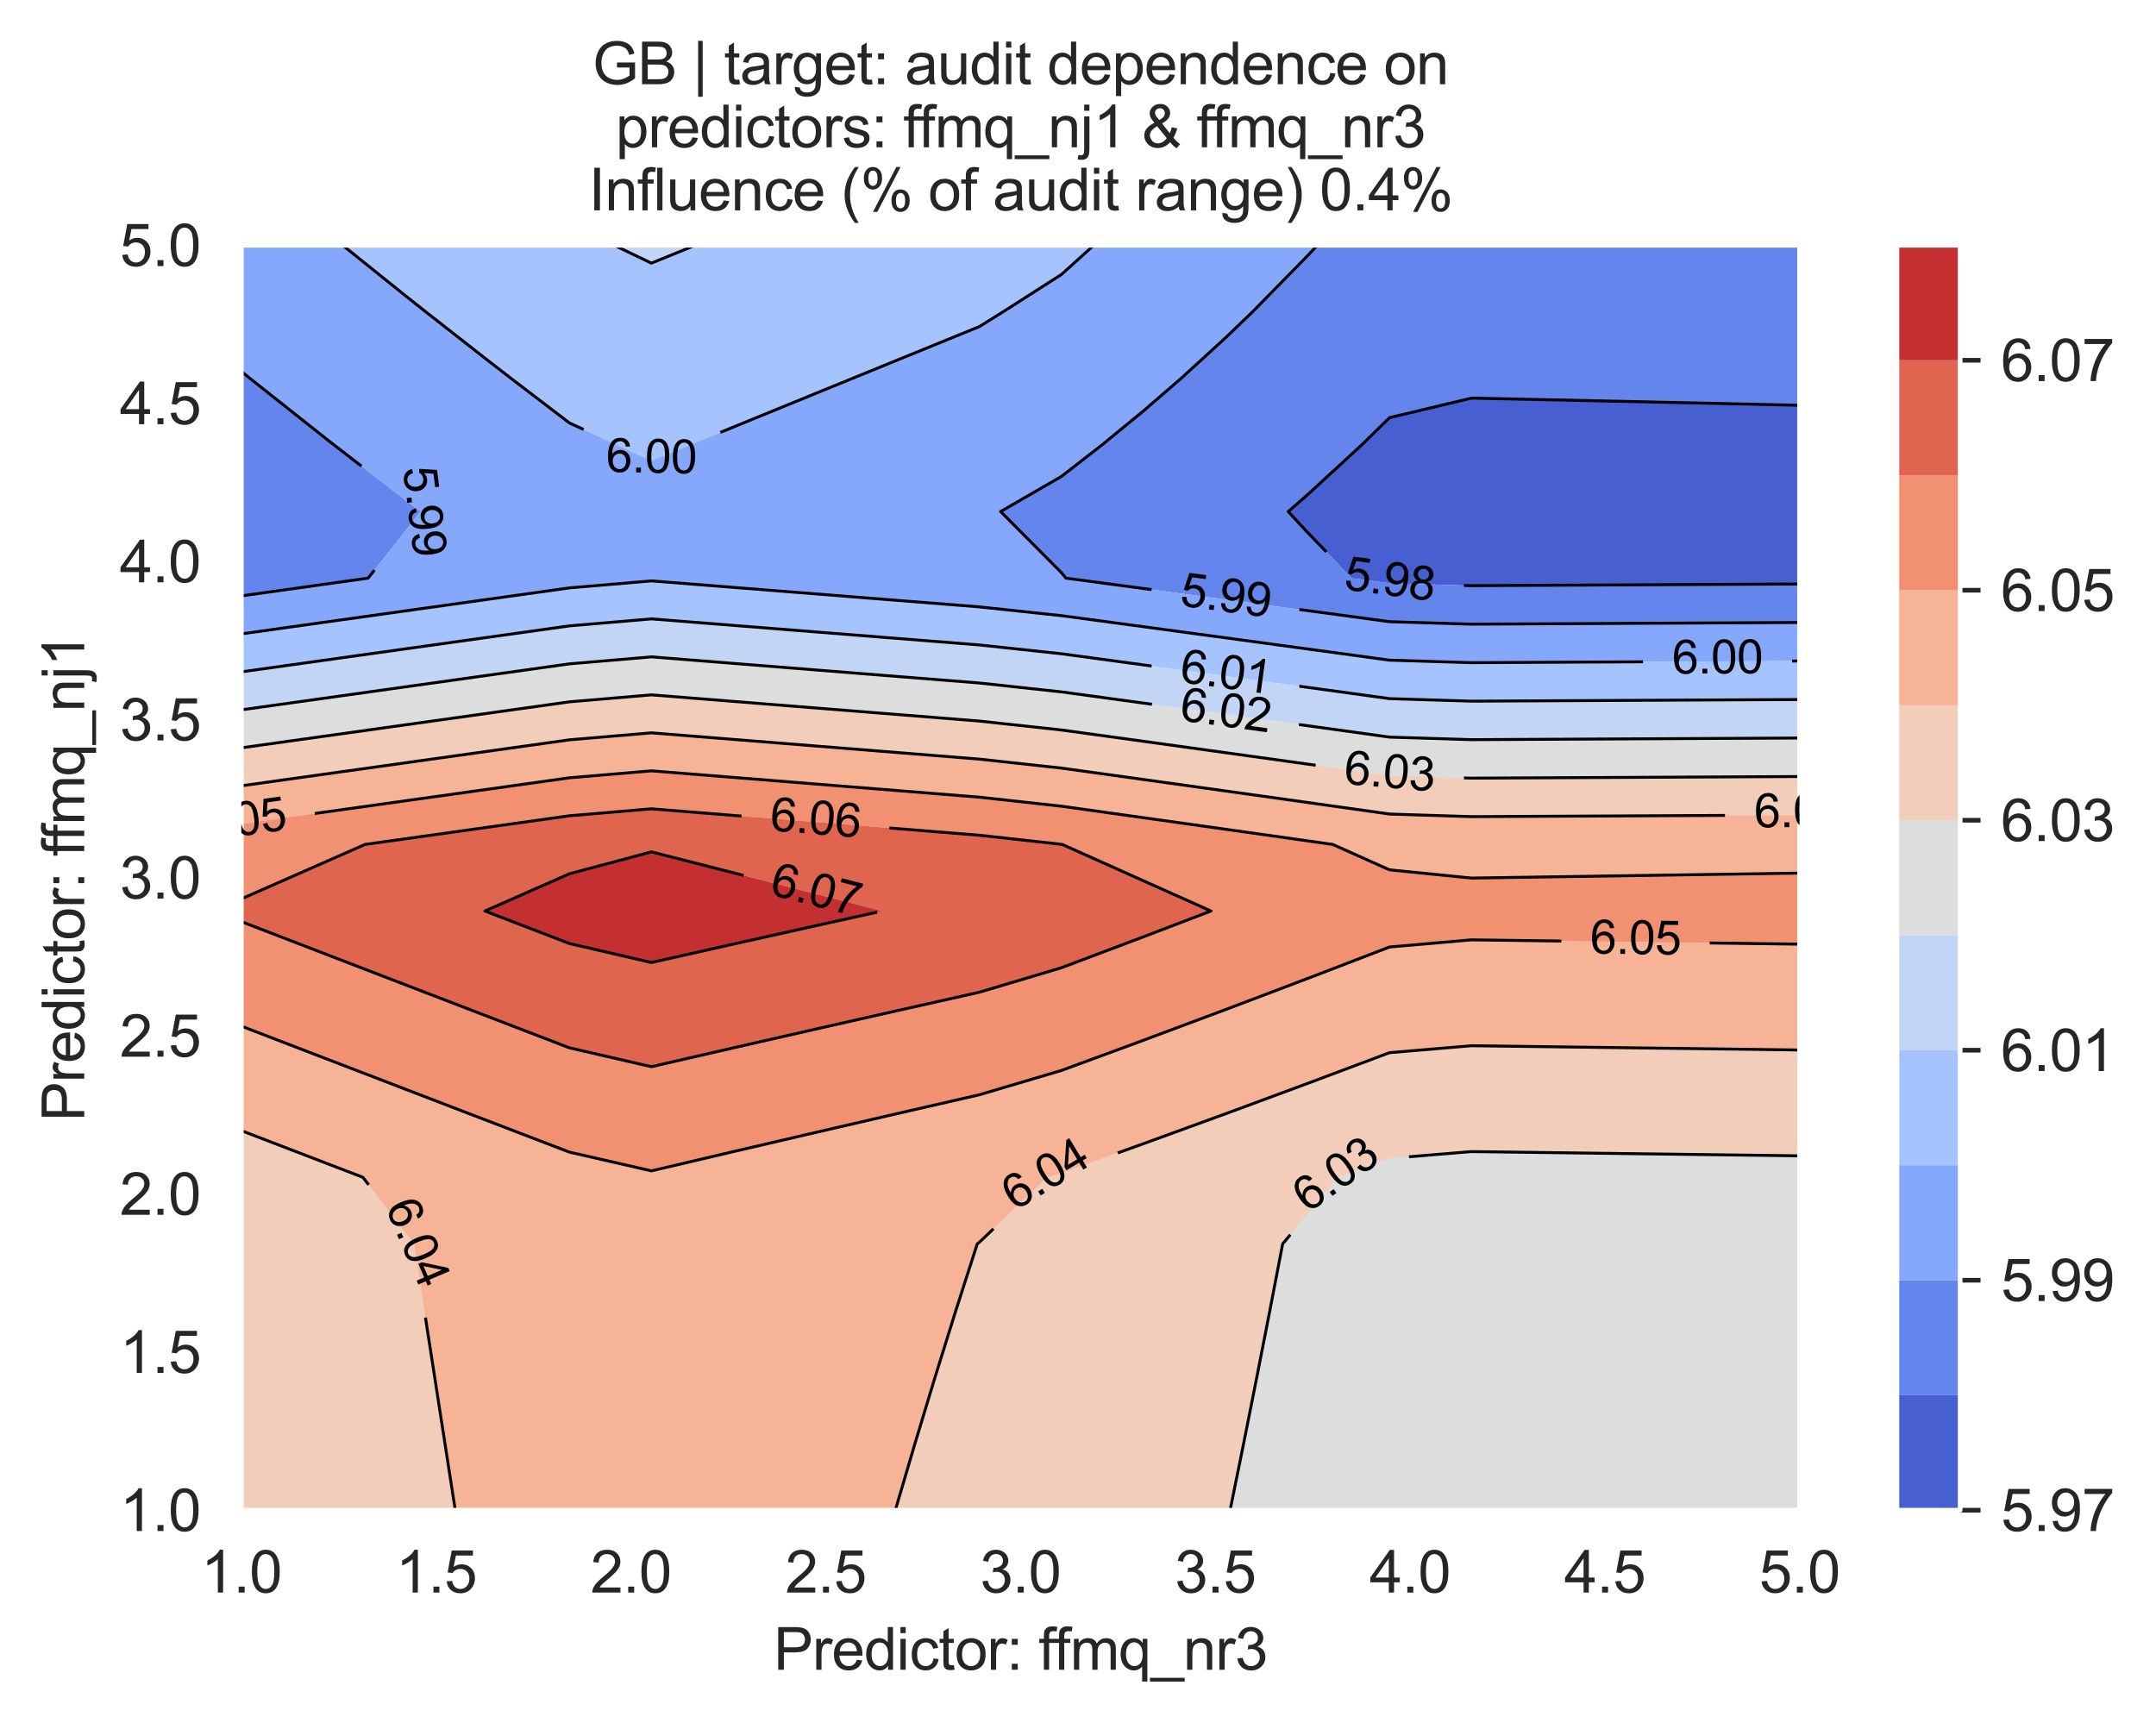 <?xml version="1.0" encoding="utf-8" standalone="no"?>
<!DOCTYPE svg PUBLIC "-//W3C//DTD SVG 1.1//EN"
  "http://www.w3.org/Graphics/SVG/1.1/DTD/svg11.dtd">
<svg xmlns:xlink="http://www.w3.org/1999/xlink" width="370.597pt" height="296.213pt" viewBox="0 0 370.597 296.213" xmlns="http://www.w3.org/2000/svg" version="1.1">
 <defs>
  <style type="text/css">*{stroke-linejoin: round; stroke-linecap: butt}</style>
 </defs>
 <g id="figure_1">
  <g id="patch_1">
   <path d="M 0 296.213 
L 370.597 296.213 
L 370.597 0 
L 0 0 
z
" style="fill: #ffffff"/>
  </g>
  <g id="axes_1">
   <g id="patch_2">
    <path d="M 41.484 259.6 
L 309.324 259.6 
L 309.324 42.16 
L 41.484 42.16 
z
" style="fill: #eaeaf2"/>
   </g>
   <g id="matplotlib.axis_1">
    <g id="xtick_1">
     <g id="line2d_1">
      <path d="M 41.484 259.6 
L 41.484 42.16 
" clip-path="url(#p0f9ba300ad)" style="fill: none; stroke: #ffffff; stroke-width: 0.8; stroke-linecap: round"/>
     </g>
     <g id="text_1">
      <!-- 1.0 -->
      <g style="fill: #262626" transform="translate(34.534 273.758)scale(0.1 -0.1)">
       <defs>
        <path id="ArialMT-31" d="M 2384 0 
L 1822 0 
L 1822 3584 
Q 1619 3391 1289 3197 
Q 959 3003 697 2906 
L 697 3450 
Q 1169 3672 1522 3987 
Q 1875 4303 2022 4600 
L 2384 4600 
L 2384 0 
z
" transform="scale(0.016)"/>
        <path id="ArialMT-2e" d="M 581 0 
L 581 641 
L 1222 641 
L 1222 0 
L 581 0 
z
" transform="scale(0.016)"/>
        <path id="ArialMT-30" d="M 266 2259 
Q 266 3072 433 3567 
Q 600 4063 929 4331 
Q 1259 4600 1759 4600 
Q 2128 4600 2406 4451 
Q 2684 4303 2865 4023 
Q 3047 3744 3150 3342 
Q 3253 2941 3253 2259 
Q 3253 1453 3087 958 
Q 2922 463 2592 192 
Q 2263 -78 1759 -78 
Q 1097 -78 719 397 
Q 266 969 266 2259 
z
M 844 2259 
Q 844 1131 1108 757 
Q 1372 384 1759 384 
Q 2147 384 2411 759 
Q 2675 1134 2675 2259 
Q 2675 3391 2411 3762 
Q 2147 4134 1753 4134 
Q 1366 4134 1134 3806 
Q 844 3388 844 2259 
z
" transform="scale(0.016)"/>
       </defs>
       <use xlink:href="#ArialMT-31"/>
       <use xlink:href="#ArialMT-2e" x="55.615"/>
       <use xlink:href="#ArialMT-30" x="83.398"/>
      </g>
     </g>
    </g>
    <g id="xtick_2">
     <g id="line2d_2">
      <path d="M 74.964 259.6 
L 74.964 42.16 
" clip-path="url(#p0f9ba300ad)" style="fill: none; stroke: #ffffff; stroke-width: 0.8; stroke-linecap: round"/>
     </g>
     <g id="text_2">
      <!-- 1.5 -->
      <g style="fill: #262626" transform="translate(68.014 273.758)scale(0.1 -0.1)">
       <defs>
        <path id="ArialMT-35" d="M 266 1200 
L 856 1250 
Q 922 819 1161 601 
Q 1400 384 1738 384 
Q 2144 384 2425 690 
Q 2706 997 2706 1503 
Q 2706 1984 2436 2262 
Q 2166 2541 1728 2541 
Q 1456 2541 1237 2417 
Q 1019 2294 894 2097 
L 366 2166 
L 809 4519 
L 3088 4519 
L 3088 3981 
L 1259 3981 
L 1013 2750 
Q 1425 3038 1878 3038 
Q 2478 3038 2890 2622 
Q 3303 2206 3303 1553 
Q 3303 931 2941 478 
Q 2500 -78 1738 -78 
Q 1113 -78 717 272 
Q 322 622 266 1200 
z
" transform="scale(0.016)"/>
       </defs>
       <use xlink:href="#ArialMT-31"/>
       <use xlink:href="#ArialMT-2e" x="55.615"/>
       <use xlink:href="#ArialMT-35" x="83.398"/>
      </g>
     </g>
    </g>
    <g id="xtick_3">
     <g id="line2d_3">
      <path d="M 108.444 259.6 
L 108.444 42.16 
" clip-path="url(#p0f9ba300ad)" style="fill: none; stroke: #ffffff; stroke-width: 0.8; stroke-linecap: round"/>
     </g>
     <g id="text_3">
      <!-- 2.0 -->
      <g style="fill: #262626" transform="translate(101.494 273.758)scale(0.1 -0.1)">
       <defs>
        <path id="ArialMT-32" d="M 3222 541 
L 3222 0 
L 194 0 
Q 188 203 259 391 
Q 375 700 629 1000 
Q 884 1300 1366 1694 
Q 2113 2306 2375 2664 
Q 2638 3022 2638 3341 
Q 2638 3675 2398 3904 
Q 2159 4134 1775 4134 
Q 1369 4134 1125 3890 
Q 881 3647 878 3216 
L 300 3275 
Q 359 3922 746 4261 
Q 1134 4600 1788 4600 
Q 2447 4600 2831 4234 
Q 3216 3869 3216 3328 
Q 3216 3053 3103 2787 
Q 2991 2522 2730 2228 
Q 2469 1934 1863 1422 
Q 1356 997 1212 845 
Q 1069 694 975 541 
L 3222 541 
z
" transform="scale(0.016)"/>
       </defs>
       <use xlink:href="#ArialMT-32"/>
       <use xlink:href="#ArialMT-2e" x="55.615"/>
       <use xlink:href="#ArialMT-30" x="83.398"/>
      </g>
     </g>
    </g>
    <g id="xtick_4">
     <g id="line2d_4">
      <path d="M 141.924 259.6 
L 141.924 42.16 
" clip-path="url(#p0f9ba300ad)" style="fill: none; stroke: #ffffff; stroke-width: 0.8; stroke-linecap: round"/>
     </g>
     <g id="text_4">
      <!-- 2.5 -->
      <g style="fill: #262626" transform="translate(134.974 273.758)scale(0.1 -0.1)">
       <use xlink:href="#ArialMT-32"/>
       <use xlink:href="#ArialMT-2e" x="55.615"/>
       <use xlink:href="#ArialMT-35" x="83.398"/>
      </g>
     </g>
    </g>
    <g id="xtick_5">
     <g id="line2d_5">
      <path d="M 175.404 259.6 
L 175.404 42.16 
" clip-path="url(#p0f9ba300ad)" style="fill: none; stroke: #ffffff; stroke-width: 0.8; stroke-linecap: round"/>
     </g>
     <g id="text_5">
      <!-- 3.0 -->
      <g style="fill: #262626" transform="translate(168.454 273.758)scale(0.1 -0.1)">
       <defs>
        <path id="ArialMT-33" d="M 269 1209 
L 831 1284 
Q 928 806 1161 595 
Q 1394 384 1728 384 
Q 2125 384 2398 659 
Q 2672 934 2672 1341 
Q 2672 1728 2419 1979 
Q 2166 2231 1775 2231 
Q 1616 2231 1378 2169 
L 1441 2663 
Q 1497 2656 1531 2656 
Q 1891 2656 2178 2843 
Q 2466 3031 2466 3422 
Q 2466 3731 2256 3934 
Q 2047 4138 1716 4138 
Q 1388 4138 1169 3931 
Q 950 3725 888 3313 
L 325 3413 
Q 428 3978 793 4289 
Q 1159 4600 1703 4600 
Q 2078 4600 2393 4439 
Q 2709 4278 2876 4000 
Q 3044 3722 3044 3409 
Q 3044 3113 2884 2869 
Q 2725 2625 2413 2481 
Q 2819 2388 3044 2092 
Q 3269 1797 3269 1353 
Q 3269 753 2831 336 
Q 2394 -81 1725 -81 
Q 1122 -81 723 278 
Q 325 638 269 1209 
z
" transform="scale(0.016)"/>
       </defs>
       <use xlink:href="#ArialMT-33"/>
       <use xlink:href="#ArialMT-2e" x="55.615"/>
       <use xlink:href="#ArialMT-30" x="83.398"/>
      </g>
     </g>
    </g>
    <g id="xtick_6">
     <g id="line2d_6">
      <path d="M 208.884 259.6 
L 208.884 42.16 
" clip-path="url(#p0f9ba300ad)" style="fill: none; stroke: #ffffff; stroke-width: 0.8; stroke-linecap: round"/>
     </g>
     <g id="text_6">
      <!-- 3.5 -->
      <g style="fill: #262626" transform="translate(201.934 273.758)scale(0.1 -0.1)">
       <use xlink:href="#ArialMT-33"/>
       <use xlink:href="#ArialMT-2e" x="55.615"/>
       <use xlink:href="#ArialMT-35" x="83.398"/>
      </g>
     </g>
    </g>
    <g id="xtick_7">
     <g id="line2d_7">
      <path d="M 242.364 259.6 
L 242.364 42.16 
" clip-path="url(#p0f9ba300ad)" style="fill: none; stroke: #ffffff; stroke-width: 0.8; stroke-linecap: round"/>
     </g>
     <g id="text_7">
      <!-- 4.0 -->
      <g style="fill: #262626" transform="translate(235.414 273.758)scale(0.1 -0.1)">
       <defs>
        <path id="ArialMT-34" d="M 2069 0 
L 2069 1097 
L 81 1097 
L 81 1613 
L 2172 4581 
L 2631 4581 
L 2631 1613 
L 3250 1613 
L 3250 1097 
L 2631 1097 
L 2631 0 
L 2069 0 
z
M 2069 1613 
L 2069 3678 
L 634 1613 
L 2069 1613 
z
" transform="scale(0.016)"/>
       </defs>
       <use xlink:href="#ArialMT-34"/>
       <use xlink:href="#ArialMT-2e" x="55.615"/>
       <use xlink:href="#ArialMT-30" x="83.398"/>
      </g>
     </g>
    </g>
    <g id="xtick_8">
     <g id="line2d_8">
      <path d="M 275.844 259.6 
L 275.844 42.16 
" clip-path="url(#p0f9ba300ad)" style="fill: none; stroke: #ffffff; stroke-width: 0.8; stroke-linecap: round"/>
     </g>
     <g id="text_8">
      <!-- 4.5 -->
      <g style="fill: #262626" transform="translate(268.894 273.758)scale(0.1 -0.1)">
       <use xlink:href="#ArialMT-34"/>
       <use xlink:href="#ArialMT-2e" x="55.615"/>
       <use xlink:href="#ArialMT-35" x="83.398"/>
      </g>
     </g>
    </g>
    <g id="xtick_9">
     <g id="line2d_9">
      <path d="M 309.324 259.6 
L 309.324 42.16 
" clip-path="url(#p0f9ba300ad)" style="fill: none; stroke: #ffffff; stroke-width: 0.8; stroke-linecap: round"/>
     </g>
     <g id="text_9">
      <!-- 5.0 -->
      <g style="fill: #262626" transform="translate(302.374 273.758)scale(0.1 -0.1)">
       <use xlink:href="#ArialMT-35"/>
       <use xlink:href="#ArialMT-2e" x="55.615"/>
       <use xlink:href="#ArialMT-30" x="83.398"/>
      </g>
     </g>
    </g>
    <g id="text_10">
     <!-- Predictor: ffmq_nr3 -->
     <g style="fill: #262626" transform="translate(132.978 287.025)scale(0.1 -0.1)">
      <defs>
       <path id="ArialMT-50" d="M 494 0 
L 494 4581 
L 2222 4581 
Q 2678 4581 2919 4538 
Q 3256 4481 3484 4323 
Q 3713 4166 3852 3881 
Q 3991 3597 3991 3256 
Q 3991 2672 3619 2267 
Q 3247 1863 2275 1863 
L 1100 1863 
L 1100 0 
L 494 0 
z
M 1100 2403 
L 2284 2403 
Q 2872 2403 3119 2622 
Q 3366 2841 3366 3238 
Q 3366 3525 3220 3729 
Q 3075 3934 2838 4000 
Q 2684 4041 2272 4041 
L 1100 4041 
L 1100 2403 
z
" transform="scale(0.016)"/>
       <path id="ArialMT-72" d="M 416 0 
L 416 3319 
L 922 3319 
L 922 2816 
Q 1116 3169 1280 3281 
Q 1444 3394 1641 3394 
Q 1925 3394 2219 3213 
L 2025 2691 
Q 1819 2813 1613 2813 
Q 1428 2813 1281 2702 
Q 1134 2591 1072 2394 
Q 978 2094 978 1738 
L 978 0 
L 416 0 
z
" transform="scale(0.016)"/>
       <path id="ArialMT-65" d="M 2694 1069 
L 3275 997 
Q 3138 488 2766 206 
Q 2394 -75 1816 -75 
Q 1088 -75 661 373 
Q 234 822 234 1631 
Q 234 2469 665 2931 
Q 1097 3394 1784 3394 
Q 2450 3394 2872 2941 
Q 3294 2488 3294 1666 
Q 3294 1616 3291 1516 
L 816 1516 
Q 847 969 1125 678 
Q 1403 388 1819 388 
Q 2128 388 2347 550 
Q 2566 713 2694 1069 
z
M 847 1978 
L 2700 1978 
Q 2663 2397 2488 2606 
Q 2219 2931 1791 2931 
Q 1403 2931 1139 2672 
Q 875 2413 847 1978 
z
" transform="scale(0.016)"/>
       <path id="ArialMT-64" d="M 2575 0 
L 2575 419 
Q 2259 -75 1647 -75 
Q 1250 -75 917 144 
Q 584 363 401 755 
Q 219 1147 219 1656 
Q 219 2153 384 2558 
Q 550 2963 881 3178 
Q 1213 3394 1622 3394 
Q 1922 3394 2156 3267 
Q 2391 3141 2538 2938 
L 2538 4581 
L 3097 4581 
L 3097 0 
L 2575 0 
z
M 797 1656 
Q 797 1019 1065 703 
Q 1334 388 1700 388 
Q 2069 388 2326 689 
Q 2584 991 2584 1609 
Q 2584 2291 2321 2609 
Q 2059 2928 1675 2928 
Q 1300 2928 1048 2622 
Q 797 2316 797 1656 
z
" transform="scale(0.016)"/>
       <path id="ArialMT-69" d="M 425 3934 
L 425 4581 
L 988 4581 
L 988 3934 
L 425 3934 
z
M 425 0 
L 425 3319 
L 988 3319 
L 988 0 
L 425 0 
z
" transform="scale(0.016)"/>
       <path id="ArialMT-63" d="M 2588 1216 
L 3141 1144 
Q 3050 572 2676 248 
Q 2303 -75 1759 -75 
Q 1078 -75 664 370 
Q 250 816 250 1647 
Q 250 2184 428 2587 
Q 606 2991 970 3192 
Q 1334 3394 1763 3394 
Q 2303 3394 2647 3120 
Q 2991 2847 3088 2344 
L 2541 2259 
Q 2463 2594 2264 2762 
Q 2066 2931 1784 2931 
Q 1359 2931 1093 2626 
Q 828 2322 828 1663 
Q 828 994 1084 691 
Q 1341 388 1753 388 
Q 2084 388 2306 591 
Q 2528 794 2588 1216 
z
" transform="scale(0.016)"/>
       <path id="ArialMT-74" d="M 1650 503 
L 1731 6 
Q 1494 -44 1306 -44 
Q 1000 -44 831 53 
Q 663 150 594 308 
Q 525 466 525 972 
L 525 2881 
L 113 2881 
L 113 3319 
L 525 3319 
L 525 4141 
L 1084 4478 
L 1084 3319 
L 1650 3319 
L 1650 2881 
L 1084 2881 
L 1084 941 
Q 1084 700 1114 631 
Q 1144 563 1211 522 
Q 1278 481 1403 481 
Q 1497 481 1650 503 
z
" transform="scale(0.016)"/>
       <path id="ArialMT-6f" d="M 213 1659 
Q 213 2581 725 3025 
Q 1153 3394 1769 3394 
Q 2453 3394 2887 2945 
Q 3322 2497 3322 1706 
Q 3322 1066 3130 698 
Q 2938 331 2570 128 
Q 2203 -75 1769 -75 
Q 1072 -75 642 372 
Q 213 819 213 1659 
z
M 791 1659 
Q 791 1022 1069 705 
Q 1347 388 1769 388 
Q 2188 388 2466 706 
Q 2744 1025 2744 1678 
Q 2744 2294 2464 2611 
Q 2184 2928 1769 2928 
Q 1347 2928 1069 2612 
Q 791 2297 791 1659 
z
" transform="scale(0.016)"/>
       <path id="ArialMT-3a" d="M 578 2678 
L 578 3319 
L 1219 3319 
L 1219 2678 
L 578 2678 
z
M 578 0 
L 578 641 
L 1219 641 
L 1219 0 
L 578 0 
z
" transform="scale(0.016)"/>
       <path id="ArialMT-20" transform="scale(0.016)"/>
       <path id="ArialMT-66" d="M 556 0 
L 556 2881 
L 59 2881 
L 59 3319 
L 556 3319 
L 556 3672 
Q 556 4006 616 4169 
Q 697 4388 901 4523 
Q 1106 4659 1475 4659 
Q 1713 4659 2000 4603 
L 1916 4113 
Q 1741 4144 1584 4144 
Q 1328 4144 1222 4034 
Q 1116 3925 1116 3625 
L 1116 3319 
L 1763 3319 
L 1763 2881 
L 1116 2881 
L 1116 0 
L 556 0 
z
" transform="scale(0.016)"/>
       <path id="ArialMT-6d" d="M 422 0 
L 422 3319 
L 925 3319 
L 925 2853 
Q 1081 3097 1340 3245 
Q 1600 3394 1931 3394 
Q 2300 3394 2536 3241 
Q 2772 3088 2869 2813 
Q 3263 3394 3894 3394 
Q 4388 3394 4653 3120 
Q 4919 2847 4919 2278 
L 4919 0 
L 4359 0 
L 4359 2091 
Q 4359 2428 4304 2576 
Q 4250 2725 4106 2815 
Q 3963 2906 3769 2906 
Q 3419 2906 3187 2673 
Q 2956 2441 2956 1928 
L 2956 0 
L 2394 0 
L 2394 2156 
Q 2394 2531 2256 2718 
Q 2119 2906 1806 2906 
Q 1569 2906 1367 2781 
Q 1166 2656 1075 2415 
Q 984 2175 984 1722 
L 984 0 
L 422 0 
z
" transform="scale(0.016)"/>
       <path id="ArialMT-71" d="M 2538 -1272 
L 2538 353 
Q 2406 169 2170 47 
Q 1934 -75 1669 -75 
Q 1078 -75 651 397 
Q 225 869 225 1691 
Q 225 2191 398 2587 
Q 572 2984 901 3189 
Q 1231 3394 1625 3394 
Q 2241 3394 2594 2875 
L 2594 3319 
L 3100 3319 
L 3100 -1272 
L 2538 -1272 
z
M 803 1669 
Q 803 1028 1072 708 
Q 1341 388 1716 388 
Q 2075 388 2334 692 
Q 2594 997 2594 1619 
Q 2594 2281 2320 2615 
Q 2047 2950 1678 2950 
Q 1313 2950 1058 2639 
Q 803 2328 803 1669 
z
" transform="scale(0.016)"/>
       <path id="ArialMT-5f" d="M -97 -1272 
L -97 -866 
L 3631 -866 
L 3631 -1272 
L -97 -1272 
z
" transform="scale(0.016)"/>
       <path id="ArialMT-6e" d="M 422 0 
L 422 3319 
L 928 3319 
L 928 2847 
Q 1294 3394 1984 3394 
Q 2284 3394 2536 3286 
Q 2788 3178 2913 3003 
Q 3038 2828 3088 2588 
Q 3119 2431 3119 2041 
L 3119 0 
L 2556 0 
L 2556 2019 
Q 2556 2363 2490 2533 
Q 2425 2703 2258 2804 
Q 2091 2906 1866 2906 
Q 1506 2906 1245 2678 
Q 984 2450 984 1813 
L 984 0 
L 422 0 
z
" transform="scale(0.016)"/>
      </defs>
      <use xlink:href="#ArialMT-50"/>
      <use xlink:href="#ArialMT-72" x="66.699"/>
      <use xlink:href="#ArialMT-65" x="100"/>
      <use xlink:href="#ArialMT-64" x="155.615"/>
      <use xlink:href="#ArialMT-69" x="211.23"/>
      <use xlink:href="#ArialMT-63" x="233.447"/>
      <use xlink:href="#ArialMT-74" x="283.447"/>
      <use xlink:href="#ArialMT-6f" x="311.23"/>
      <use xlink:href="#ArialMT-72" x="366.846"/>
      <use xlink:href="#ArialMT-3a" x="400.146"/>
      <use xlink:href="#ArialMT-20" x="427.93"/>
      <use xlink:href="#ArialMT-66" x="455.713"/>
      <use xlink:href="#ArialMT-66" x="481.746"/>
      <use xlink:href="#ArialMT-6d" x="509.529"/>
      <use xlink:href="#ArialMT-71" x="592.83"/>
      <use xlink:href="#ArialMT-5f" x="648.445"/>
      <use xlink:href="#ArialMT-6e" x="704.061"/>
      <use xlink:href="#ArialMT-72" x="759.676"/>
      <use xlink:href="#ArialMT-33" x="792.977"/>
     </g>
    </g>
   </g>
   <g id="matplotlib.axis_2">
    <g id="ytick_1">
     <g id="line2d_10">
      <path d="M 41.484 259.6 
L 309.324 259.6 
" clip-path="url(#p0f9ba300ad)" style="fill: none; stroke: #ffffff; stroke-width: 0.8; stroke-linecap: round"/>
     </g>
     <g id="text_11">
      <!-- 1.0 -->
      <g style="fill: #262626" transform="translate(20.584 263.179)scale(0.1 -0.1)">
       <use xlink:href="#ArialMT-31"/>
       <use xlink:href="#ArialMT-2e" x="55.615"/>
       <use xlink:href="#ArialMT-30" x="83.398"/>
      </g>
     </g>
    </g>
    <g id="ytick_2">
     <g id="line2d_11">
      <path d="M 41.484 232.42 
L 309.324 232.42 
" clip-path="url(#p0f9ba300ad)" style="fill: none; stroke: #ffffff; stroke-width: 0.8; stroke-linecap: round"/>
     </g>
     <g id="text_12">
      <!-- 1.5 -->
      <g style="fill: #262626" transform="translate(20.584 235.999)scale(0.1 -0.1)">
       <use xlink:href="#ArialMT-31"/>
       <use xlink:href="#ArialMT-2e" x="55.615"/>
       <use xlink:href="#ArialMT-35" x="83.398"/>
      </g>
     </g>
    </g>
    <g id="ytick_3">
     <g id="line2d_12">
      <path d="M 41.484 205.24 
L 309.324 205.24 
" clip-path="url(#p0f9ba300ad)" style="fill: none; stroke: #ffffff; stroke-width: 0.8; stroke-linecap: round"/>
     </g>
     <g id="text_13">
      <!-- 2.0 -->
      <g style="fill: #262626" transform="translate(20.584 208.819)scale(0.1 -0.1)">
       <use xlink:href="#ArialMT-32"/>
       <use xlink:href="#ArialMT-2e" x="55.615"/>
       <use xlink:href="#ArialMT-30" x="83.398"/>
      </g>
     </g>
    </g>
    <g id="ytick_4">
     <g id="line2d_13">
      <path d="M 41.484 178.06 
L 309.324 178.06 
" clip-path="url(#p0f9ba300ad)" style="fill: none; stroke: #ffffff; stroke-width: 0.8; stroke-linecap: round"/>
     </g>
     <g id="text_14">
      <!-- 2.5 -->
      <g style="fill: #262626" transform="translate(20.584 181.639)scale(0.1 -0.1)">
       <use xlink:href="#ArialMT-32"/>
       <use xlink:href="#ArialMT-2e" x="55.615"/>
       <use xlink:href="#ArialMT-35" x="83.398"/>
      </g>
     </g>
    </g>
    <g id="ytick_5">
     <g id="line2d_14">
      <path d="M 41.484 150.88 
L 309.324 150.88 
" clip-path="url(#p0f9ba300ad)" style="fill: none; stroke: #ffffff; stroke-width: 0.8; stroke-linecap: round"/>
     </g>
     <g id="text_15">
      <!-- 3.0 -->
      <g style="fill: #262626" transform="translate(20.584 154.459)scale(0.1 -0.1)">
       <use xlink:href="#ArialMT-33"/>
       <use xlink:href="#ArialMT-2e" x="55.615"/>
       <use xlink:href="#ArialMT-30" x="83.398"/>
      </g>
     </g>
    </g>
    <g id="ytick_6">
     <g id="line2d_15">
      <path d="M 41.484 123.7 
L 309.324 123.7 
" clip-path="url(#p0f9ba300ad)" style="fill: none; stroke: #ffffff; stroke-width: 0.8; stroke-linecap: round"/>
     </g>
     <g id="text_16">
      <!-- 3.5 -->
      <g style="fill: #262626" transform="translate(20.584 127.279)scale(0.1 -0.1)">
       <use xlink:href="#ArialMT-33"/>
       <use xlink:href="#ArialMT-2e" x="55.615"/>
       <use xlink:href="#ArialMT-35" x="83.398"/>
      </g>
     </g>
    </g>
    <g id="ytick_7">
     <g id="line2d_16">
      <path d="M 41.484 96.52 
L 309.324 96.52 
" clip-path="url(#p0f9ba300ad)" style="fill: none; stroke: #ffffff; stroke-width: 0.8; stroke-linecap: round"/>
     </g>
     <g id="text_17">
      <!-- 4.0 -->
      <g style="fill: #262626" transform="translate(20.584 100.099)scale(0.1 -0.1)">
       <use xlink:href="#ArialMT-34"/>
       <use xlink:href="#ArialMT-2e" x="55.615"/>
       <use xlink:href="#ArialMT-30" x="83.398"/>
      </g>
     </g>
    </g>
    <g id="ytick_8">
     <g id="line2d_17">
      <path d="M 41.484 69.34 
L 309.324 69.34 
" clip-path="url(#p0f9ba300ad)" style="fill: none; stroke: #ffffff; stroke-width: 0.8; stroke-linecap: round"/>
     </g>
     <g id="text_18">
      <!-- 4.5 -->
      <g style="fill: #262626" transform="translate(20.584 72.919)scale(0.1 -0.1)">
       <use xlink:href="#ArialMT-34"/>
       <use xlink:href="#ArialMT-2e" x="55.615"/>
       <use xlink:href="#ArialMT-35" x="83.398"/>
      </g>
     </g>
    </g>
    <g id="ytick_9">
     <g id="line2d_18">
      <path d="M 41.484 42.16 
L 309.324 42.16 
" clip-path="url(#p0f9ba300ad)" style="fill: none; stroke: #ffffff; stroke-width: 0.8; stroke-linecap: round"/>
     </g>
     <g id="text_19">
      <!-- 5.0 -->
      <g style="fill: #262626" transform="translate(20.584 45.739)scale(0.1 -0.1)">
       <use xlink:href="#ArialMT-35"/>
       <use xlink:href="#ArialMT-2e" x="55.615"/>
       <use xlink:href="#ArialMT-30" x="83.398"/>
      </g>
     </g>
    </g>
    <g id="text_20">
     <!-- Predictor: ffmq_nj1 -->
     <g style="fill: #262626" transform="translate(14.48 192.753)rotate(-90)scale(0.1 -0.1)">
      <defs>
       <path id="ArialMT-6a" d="M 419 3928 
L 419 4581 
L 981 4581 
L 981 3928 
L 419 3928 
z
M -294 -1288 
L -188 -809 
Q -19 -853 78 -853 
Q 250 -853 334 -739 
Q 419 -625 419 -169 
L 419 3319 
L 981 3319 
L 981 -181 
Q 981 -794 822 -1034 
Q 619 -1347 147 -1347 
Q -81 -1347 -294 -1288 
z
" transform="scale(0.016)"/>
      </defs>
      <use xlink:href="#ArialMT-50"/>
      <use xlink:href="#ArialMT-72" x="66.699"/>
      <use xlink:href="#ArialMT-65" x="100"/>
      <use xlink:href="#ArialMT-64" x="155.615"/>
      <use xlink:href="#ArialMT-69" x="211.23"/>
      <use xlink:href="#ArialMT-63" x="233.447"/>
      <use xlink:href="#ArialMT-74" x="283.447"/>
      <use xlink:href="#ArialMT-6f" x="311.23"/>
      <use xlink:href="#ArialMT-72" x="366.846"/>
      <use xlink:href="#ArialMT-3a" x="400.146"/>
      <use xlink:href="#ArialMT-20" x="427.93"/>
      <use xlink:href="#ArialMT-66" x="455.713"/>
      <use xlink:href="#ArialMT-66" x="481.746"/>
      <use xlink:href="#ArialMT-6d" x="509.529"/>
      <use xlink:href="#ArialMT-71" x="592.83"/>
      <use xlink:href="#ArialMT-5f" x="648.445"/>
      <use xlink:href="#ArialMT-6e" x="704.061"/>
      <use xlink:href="#ArialMT-6a" x="759.676"/>
      <use xlink:href="#ArialMT-31" x="781.893"/>
     </g>
    </g>
   </g>
   <g id="PathCollection_1">
    <path d="M 238.84 100.256 
L 252.937 100.677 
L 267.034 100.605 
L 281.131 100.532 
L 295.228 100.46 
L 309.324 100.387 
L 309.324 99.381 
L 309.324 87.937 
L 309.324 76.493 
L 309.324 69.665 
L 295.228 69.351 
L 281.131 69.041 
L 267.034 68.736 
L 252.937 68.434 
L 238.84 71.8 
L 234.051 76.493 
L 224.743 85.057 
L 221.435 87.937 
L 224.743 91.507 
L 232.34 99.381 
z
" clip-path="url(#p0f9ba300ad)" style="fill: #485fd1"/>
   </g>
   <g id="PathCollection_2">
    <path d="M 55.581 100.461 
L 63.277 99.381 
L 69.678 91.267 
L 72.279 87.937 
L 69.678 85.955 
L 57.431 76.493 
L 55.581 75.045 
L 42.972 65.049 
L 41.484 63.854 
L 41.484 65.049 
L 41.484 76.493 
L 41.484 87.937 
L 41.484 99.381 
L 41.484 102.437 
z
" clip-path="url(#p0f9ba300ad)" style="fill: #6485ec"/>
    <path d="M 196.55 101.164 
L 210.646 103.057 
L 224.743 104.959 
L 238.84 106.869 
L 252.937 107.294 
L 267.034 107.222 
L 281.131 107.15 
L 295.228 107.079 
L 309.324 107.007 
L 309.324 100.387 
L 295.228 100.46 
L 281.131 100.532 
L 267.034 100.605 
L 252.937 100.677 
L 238.84 100.256 
L 232.34 99.381 
L 224.743 91.507 
L 221.435 87.937 
L 224.743 85.057 
L 234.051 76.493 
L 238.84 71.8 
L 252.937 68.434 
L 267.034 68.736 
L 281.131 69.041 
L 295.228 69.351 
L 309.324 69.665 
L 309.324 65.049 
L 309.324 53.605 
L 309.324 42.16 
L 295.228 42.16 
L 281.131 42.16 
L 267.034 42.16 
L 252.937 42.16 
L 238.84 42.16 
L 226.442 42.16 
L 224.743 43.976 
L 215.298 53.605 
L 210.646 58.073 
L 203.013 65.049 
L 196.55 70.634 
L 189.403 76.493 
L 182.453 81.897 
L 171.995 87.937 
L 182.453 98.447 
L 183.212 99.381 
z
" clip-path="url(#p0f9ba300ad)" style="fill: #6485ec"/>
   </g>
   <g id="PathCollection_3">
    <path d="M 224.743 111.556 
L 238.84 113.482 
L 252.937 113.911 
L 267.034 113.84 
L 281.131 113.769 
L 295.228 113.698 
L 309.324 113.626 
L 309.324 110.826 
L 309.324 107.007 
L 295.228 107.079 
L 281.131 107.15 
L 267.034 107.222 
L 252.937 107.294 
L 238.84 106.869 
L 224.743 104.959 
L 210.646 103.057 
L 196.55 101.164 
L 183.212 99.381 
L 182.453 98.447 
L 171.995 87.937 
L 182.453 81.897 
L 189.403 76.493 
L 196.55 70.634 
L 203.013 65.049 
L 210.646 58.073 
L 215.298 53.605 
L 224.743 43.976 
L 226.442 42.16 
L 224.743 42.16 
L 210.646 42.16 
L 196.55 42.16 
L 188.013 42.16 
L 182.453 47.183 
L 172.413 53.605 
L 168.356 56.135 
L 154.259 61.885 
L 146.51 65.049 
L 140.162 67.643 
L 126.065 73.409 
L 118.534 76.493 
L 111.969 79.183 
L 106.087 76.493 
L 97.872 72.699 
L 87.852 65.049 
L 83.775 61.897 
L 73.187 53.605 
L 69.678 50.822 
L 58.896 42.16 
L 55.581 42.16 
L 41.484 42.16 
L 41.484 53.605 
L 41.484 63.854 
L 42.972 65.049 
L 55.581 75.045 
L 57.431 76.493 
L 69.678 85.955 
L 72.279 87.937 
L 69.678 91.267 
L 63.277 99.381 
L 55.581 100.461 
L 41.484 102.437 
L 41.484 108.966 
L 55.581 106.989 
L 69.678 105.013 
L 83.775 103.036 
L 97.872 101.059 
L 111.969 99.855 
L 126.065 100.971 
L 140.162 102.088 
L 154.259 103.206 
L 168.356 104.325 
L 182.453 105.831 
L 196.55 107.731 
L 210.646 109.639 
L 219.381 110.826 
z
" clip-path="url(#p0f9ba300ad)" style="fill: #85a8fc"/>
   </g>
   <g id="PathCollection_4">
    <path d="M 55.581 113.518 
L 69.678 111.541 
L 74.783 110.826 
L 83.775 109.565 
L 97.872 107.588 
L 111.969 106.385 
L 126.065 107.504 
L 140.162 108.624 
L 154.259 109.745 
L 167.834 110.826 
L 168.356 110.867 
L 182.453 112.383 
L 196.55 114.297 
L 210.646 116.221 
L 224.743 118.153 
L 238.84 120.095 
L 252.937 120.529 
L 267.034 120.458 
L 281.131 120.387 
L 295.228 120.317 
L 309.324 120.246 
L 309.324 113.626 
L 295.228 113.698 
L 281.131 113.769 
L 267.034 113.84 
L 252.937 113.911 
L 238.84 113.482 
L 224.743 111.556 
L 219.381 110.826 
L 210.646 109.639 
L 196.55 107.731 
L 182.453 105.831 
L 168.356 104.325 
L 154.259 103.206 
L 140.162 102.088 
L 126.065 100.971 
L 111.969 99.855 
L 97.872 101.059 
L 83.775 103.036 
L 69.678 105.013 
L 55.581 106.989 
L 41.484 108.966 
L 41.484 110.826 
L 41.484 115.495 
z
" clip-path="url(#p0f9ba300ad)" style="fill: #a5c3fe"/>
    <path d="M 111.969 79.183 
L 118.534 76.493 
L 126.065 73.409 
L 140.162 67.643 
L 146.51 65.049 
L 154.259 61.885 
L 168.356 56.135 
L 172.413 53.605 
L 182.453 47.183 
L 188.013 42.16 
L 182.453 42.16 
L 168.356 42.16 
L 154.259 42.16 
L 140.162 42.16 
L 126.065 42.16 
L 119.504 42.16 
L 111.969 45.235 
L 105.565 42.16 
L 97.872 42.16 
L 83.775 42.16 
L 69.678 42.16 
L 58.896 42.16 
L 69.678 50.822 
L 73.187 53.605 
L 83.775 61.897 
L 87.852 65.049 
L 97.872 72.699 
L 106.087 76.493 
z
" clip-path="url(#p0f9ba300ad)" style="fill: #a5c3fe"/>
   </g>
   <g id="PathCollection_5">
    <path d="M 210.646 122.802 
L 224.743 124.75 
L 238.84 126.708 
L 252.937 127.146 
L 267.034 127.076 
L 281.131 127.006 
L 295.228 126.936 
L 309.324 126.866 
L 309.324 122.27 
L 309.324 120.246 
L 295.228 120.317 
L 281.131 120.387 
L 267.034 120.458 
L 252.937 120.529 
L 238.84 120.095 
L 224.743 118.153 
L 210.646 116.221 
L 196.55 114.297 
L 182.453 112.383 
L 168.356 110.867 
L 167.834 110.826 
L 154.259 109.745 
L 140.162 108.624 
L 126.065 107.504 
L 111.969 106.385 
L 97.872 107.588 
L 83.775 109.565 
L 74.783 110.826 
L 69.678 111.541 
L 55.581 113.518 
L 41.484 115.495 
L 41.484 122.023 
L 55.581 120.047 
L 69.678 118.07 
L 83.775 116.094 
L 97.872 114.117 
L 111.969 112.915 
L 126.065 114.037 
L 140.162 115.16 
L 154.259 116.284 
L 168.356 117.409 
L 182.453 118.934 
L 196.55 120.864 
L 206.78 122.27 
z
" clip-path="url(#p0f9ba300ad)" style="fill: #c3d5f4"/>
    <path d="M 111.969 45.235 
L 119.504 42.16 
L 111.969 42.16 
L 105.565 42.16 
z
" clip-path="url(#p0f9ba300ad)" style="fill: #c3d5f4"/>
   </g>
   <g id="PathCollection_6">
    <path d="M 224.743 259.6 
L 238.84 259.6 
L 252.937 259.6 
L 267.034 259.6 
L 281.131 259.6 
L 295.228 259.6 
L 309.324 259.6 
L 309.324 248.156 
L 309.324 236.712 
L 309.324 225.268 
L 309.324 213.823 
L 309.324 202.379 
L 309.324 198.685 
L 295.228 198.503 
L 281.131 198.321 
L 267.034 198.139 
L 252.937 197.957 
L 238.84 199.122 
L 229.963 202.379 
L 224.743 208.706 
L 220.476 213.823 
L 218.278 225.268 
L 216.041 236.712 
L 213.764 248.156 
L 211.445 259.6 
z
" clip-path="url(#p0f9ba300ad)" style="fill: #dcdddd"/>
    <path d="M 252.937 133.763 
L 262.87 133.714 
L 267.034 133.693 
L 281.131 133.624 
L 295.228 133.555 
L 309.324 133.485 
L 309.324 126.866 
L 295.228 126.936 
L 281.131 127.006 
L 267.034 127.076 
L 252.937 127.146 
L 238.84 126.708 
L 224.743 124.75 
L 210.646 122.802 
L 206.78 122.27 
L 196.55 120.864 
L 182.453 118.934 
L 168.356 117.409 
L 154.259 116.284 
L 140.162 115.16 
L 126.065 114.037 
L 111.969 112.915 
L 97.872 114.117 
L 83.775 116.094 
L 69.678 118.07 
L 55.581 120.047 
L 41.484 122.023 
L 41.484 122.27 
L 41.484 128.552 
L 55.581 126.576 
L 69.678 124.599 
L 83.775 122.623 
L 86.292 122.27 
L 97.872 120.646 
L 111.969 119.445 
L 126.065 120.57 
L 140.162 121.696 
L 147.341 122.27 
L 154.259 122.823 
L 168.356 123.951 
L 182.453 125.485 
L 196.55 127.43 
L 210.646 129.384 
L 224.743 131.348 
L 238.84 133.32 
L 251.381 133.714 
z
" clip-path="url(#p0f9ba300ad)" style="fill: #dcdddd"/>
   </g>
   <g id="PathCollection_7">
    <path d="M 55.581 259.6 
L 69.678 259.6 
L 78.258 259.6 
L 76.486 248.156 
L 74.714 236.712 
L 72.943 225.268 
L 71.171 213.823 
L 69.678 211.879 
L 62.384 202.379 
L 55.581 199.769 
L 41.484 194.355 
L 41.484 202.379 
L 41.484 213.823 
L 41.484 225.268 
L 41.484 236.712 
L 41.484 248.156 
L 41.484 259.6 
z
" clip-path="url(#p0f9ba300ad)" style="fill: #f1cdba"/>
    <path d="M 154.259 259.6 
L 168.356 259.6 
L 182.453 259.6 
L 196.55 259.6 
L 210.646 259.6 
L 211.445 259.6 
L 213.764 248.156 
L 216.041 236.712 
L 218.278 225.268 
L 220.476 213.823 
L 224.743 208.706 
L 229.963 202.379 
L 238.84 199.122 
L 252.937 197.957 
L 267.034 198.139 
L 281.131 198.321 
L 295.228 198.503 
L 309.324 198.685 
L 309.324 190.935 
L 309.324 180.493 
L 295.228 180.309 
L 281.131 180.126 
L 267.034 179.942 
L 252.937 179.759 
L 238.84 180.955 
L 224.743 186.244 
L 212.07 190.935 
L 210.646 191.458 
L 196.55 196.598 
L 182.453 201.665 
L 180.029 202.379 
L 168.356 213.537 
L 167.982 213.823 
L 164.305 225.268 
L 160.735 236.712 
L 157.27 248.156 
L 154.259 258.376 
L 153.904 259.6 
z
" clip-path="url(#p0f9ba300ad)" style="fill: #f1cdba"/>
    <path d="M 51.232 133.714 
L 55.581 133.104 
L 69.678 131.128 
L 83.775 129.152 
L 97.872 127.175 
L 111.969 125.975 
L 126.065 127.103 
L 140.162 128.232 
L 154.259 129.362 
L 168.356 130.493 
L 182.453 132.036 
L 194.522 133.714 
L 196.55 133.997 
L 210.646 135.966 
L 224.743 137.945 
L 238.84 139.933 
L 252.937 140.38 
L 267.034 140.311 
L 281.131 140.243 
L 295.228 140.174 
L 309.324 140.105 
L 309.324 133.714 
L 309.324 133.485 
L 295.228 133.555 
L 281.131 133.624 
L 267.034 133.693 
L 262.87 133.714 
L 252.937 133.763 
L 251.381 133.714 
L 238.84 133.32 
L 224.743 131.348 
L 210.646 129.384 
L 196.55 127.43 
L 182.453 125.485 
L 168.356 123.951 
L 154.259 122.823 
L 147.341 122.27 
L 140.162 121.696 
L 126.065 120.57 
L 111.969 119.445 
L 97.872 120.646 
L 86.292 122.27 
L 83.775 122.623 
L 69.678 124.599 
L 55.581 126.576 
L 41.484 128.552 
L 41.484 133.714 
L 41.484 135.081 
z
" clip-path="url(#p0f9ba300ad)" style="fill: #f1cdba"/>
   </g>
   <g id="PathCollection_8">
    <path d="M 83.775 259.6 
L 97.872 259.6 
L 111.969 259.6 
L 126.065 259.6 
L 140.162 259.6 
L 153.904 259.6 
L 154.259 258.376 
L 157.27 248.156 
L 160.735 236.712 
L 164.305 225.268 
L 167.982 213.823 
L 168.356 213.537 
L 180.029 202.379 
L 182.453 201.665 
L 196.55 196.598 
L 210.646 191.458 
L 212.07 190.935 
L 224.743 186.244 
L 238.84 180.955 
L 252.937 179.759 
L 267.034 179.942 
L 281.131 180.126 
L 295.228 180.309 
L 309.324 180.493 
L 309.324 179.491 
L 309.324 168.047 
L 309.324 162.301 
L 295.228 162.116 
L 281.131 161.93 
L 267.034 161.745 
L 252.937 161.56 
L 238.84 162.788 
L 225.166 168.047 
L 224.743 168.208 
L 210.646 173.55 
L 196.55 178.817 
L 194.732 179.491 
L 182.453 184.01 
L 168.356 188.186 
L 156.36 190.935 
L 154.259 191.418 
L 140.162 194.677 
L 126.065 197.96 
L 111.969 201.27 
L 97.872 198.049 
L 83.775 192.642 
L 79.326 190.935 
L 69.678 187.23 
L 55.581 181.813 
L 49.543 179.491 
L 41.484 176.39 
L 41.484 179.491 
L 41.484 190.935 
L 41.484 194.355 
L 55.581 199.769 
L 62.384 202.379 
L 69.678 211.879 
L 71.171 213.823 
L 72.943 225.268 
L 74.714 236.712 
L 76.486 248.156 
L 78.258 259.6 
z
" clip-path="url(#p0f9ba300ad)" style="fill: #f7b396"/>
    <path d="M 238.84 149.522 
L 252.937 150.938 
L 267.034 150.724 
L 281.131 150.51 
L 295.228 150.297 
L 309.324 150.083 
L 309.324 145.158 
L 309.324 140.105 
L 295.228 140.174 
L 281.131 140.243 
L 267.034 140.311 
L 252.937 140.38 
L 238.84 139.933 
L 224.743 137.945 
L 210.646 135.966 
L 196.55 133.997 
L 194.522 133.714 
L 182.453 132.036 
L 168.356 130.493 
L 154.259 129.362 
L 140.162 128.232 
L 126.065 127.103 
L 111.969 125.975 
L 97.872 127.175 
L 83.775 129.152 
L 69.678 131.128 
L 55.581 133.104 
L 51.232 133.714 
L 41.484 135.081 
L 41.484 141.609 
L 55.581 139.633 
L 69.678 137.657 
L 83.775 135.681 
L 97.802 133.714 
L 97.872 133.704 
L 111.969 132.505 
L 126.065 133.636 
L 127.041 133.714 
L 140.162 134.768 
L 154.259 135.901 
L 168.356 137.035 
L 182.453 138.587 
L 196.55 140.563 
L 210.646 142.548 
L 224.743 144.542 
L 229.084 145.158 
z
" clip-path="url(#p0f9ba300ad)" style="fill: #f7b396"/>
   </g>
   <g id="PathCollection_9">
    <path d="M 83.775 192.642 
L 97.872 198.049 
L 111.969 201.27 
L 126.065 197.96 
L 140.162 194.677 
L 154.259 191.418 
L 156.36 190.935 
L 168.356 188.186 
L 182.453 184.01 
L 194.732 179.491 
L 196.55 178.817 
L 210.646 173.55 
L 224.743 168.208 
L 225.166 168.047 
L 238.84 162.788 
L 252.937 161.56 
L 267.034 161.745 
L 281.131 161.93 
L 295.228 162.116 
L 309.324 162.301 
L 309.324 156.602 
L 309.324 150.083 
L 295.228 150.297 
L 281.131 150.51 
L 267.034 150.724 
L 252.937 150.938 
L 238.84 149.522 
L 229.084 145.158 
L 224.743 144.542 
L 210.646 142.548 
L 196.55 140.563 
L 182.453 138.587 
L 168.356 137.035 
L 154.259 135.901 
L 140.162 134.768 
L 127.041 133.714 
L 126.065 133.636 
L 111.969 132.505 
L 97.872 133.704 
L 97.802 133.714 
L 83.775 135.681 
L 69.678 137.657 
L 55.581 139.633 
L 41.484 141.609 
L 41.484 145.158 
L 41.484 154.52 
L 55.581 148.312 
L 62.741 145.158 
L 69.678 144.186 
L 83.775 142.21 
L 97.872 140.233 
L 111.969 139.034 
L 126.065 140.169 
L 140.162 141.304 
L 154.259 142.44 
L 168.356 143.578 
L 182.453 145.139 
L 182.592 145.158 
L 196.55 151.41 
L 208.153 156.602 
L 196.55 161.036 
L 182.453 166.354 
L 176.782 168.047 
L 168.356 170.558 
L 154.259 173.722 
L 140.162 176.911 
L 128.836 179.491 
L 126.065 180.125 
L 111.969 183.364 
L 97.872 180.119 
L 96.235 179.491 
L 83.775 174.704 
L 69.678 169.283 
L 66.464 168.047 
L 55.581 163.857 
L 41.484 158.426 
L 41.484 168.047 
L 41.484 176.39 
L 49.543 179.491 
L 55.581 181.813 
L 69.678 187.23 
L 79.326 190.935 
z
" clip-path="url(#p0f9ba300ad)" style="fill: #f29072"/>
   </g>
   <g id="PathCollection_10">
    <path d="M 97.872 180.119 
L 111.969 183.364 
L 126.065 180.125 
L 128.836 179.491 
L 140.162 176.911 
L 154.259 173.722 
L 168.356 170.558 
L 176.782 168.047 
L 182.453 166.354 
L 196.55 161.036 
L 208.153 156.602 
L 196.55 151.41 
L 182.592 145.158 
L 182.453 145.139 
L 168.356 143.578 
L 154.259 142.44 
L 140.162 141.304 
L 126.065 140.169 
L 111.969 139.034 
L 97.872 140.233 
L 83.775 142.21 
L 69.678 144.186 
L 62.741 145.158 
L 55.581 148.312 
L 41.484 154.52 
L 41.484 156.602 
L 41.484 158.426 
L 55.581 163.857 
L 66.464 168.047 
L 69.678 169.283 
L 83.775 174.704 
L 96.235 179.491 
z
M 83.352 156.602 
L 83.775 156.416 
L 97.872 150.204 
L 111.969 146.437 
L 126.065 150.029 
L 140.162 153.643 
L 151.643 156.602 
L 140.162 159.145 
L 126.065 162.289 
L 111.969 165.458 
L 97.872 162.189 
L 83.775 156.765 
z
" clip-path="url(#p0f9ba300ad)" style="fill: #e0654f"/>
   </g>
   <g id="PathCollection_11">
    <path d="M 83.775 156.765 
L 97.872 162.189 
L 111.969 165.458 
L 126.065 162.289 
L 140.162 159.145 
L 151.643 156.602 
L 140.162 153.643 
L 126.065 150.029 
L 111.969 146.437 
L 97.872 150.204 
L 83.775 156.416 
L 83.352 156.602 
z
" clip-path="url(#p0f9ba300ad)" style="fill: #c43032"/>
   </g>
   <g id="PathCollection_12"/>
   <g id="PathCollection_13">
    <path d="M 309.324 100.387 
L 295.228 100.46 
L 281.131 100.532 
L 267.034 100.605 
L 252.937 100.677 
L 251.647 100.639 
" clip-path="url(#p0f9ba300ad)" style="fill: none; stroke: #000000; stroke-width: 0.5"/>
    <path d="M 227.998 94.881 
L 224.743 91.507 
L 221.435 87.937 
L 224.743 85.057 
L 234.051 76.493 
L 238.84 71.8 
L 252.937 68.434 
L 267.034 68.736 
L 281.131 69.041 
L 295.228 69.351 
L 309.324 69.665 
" clip-path="url(#p0f9ba300ad)" style="fill: none; stroke: #000000; stroke-width: 0.5"/>
   </g>
   <g id="PathCollection_14">
    <path d="M 309.324 107.007 
L 295.228 107.079 
L 281.131 107.15 
L 267.034 107.222 
L 252.937 107.294 
L 238.84 106.869 
L 224.743 104.959 
L 223.344 104.77 
" clip-path="url(#p0f9ba300ad)" style="fill: none; stroke: #000000; stroke-width: 0.5"/>
    <path d="M 197.948 101.352 
L 196.55 101.164 
L 183.212 99.381 
L 182.453 98.447 
L 171.995 87.937 
L 182.453 81.897 
L 189.403 76.493 
L 196.55 70.634 
L 203.013 65.049 
L 210.646 58.073 
L 215.298 53.605 
L 224.743 43.976 
L 226.442 42.16 
" clip-path="url(#p0f9ba300ad)" style="fill: none; stroke: #000000; stroke-width: 0.5"/>
    <path d="M 41.484 63.854 
L 42.972 65.049 
L 55.581 75.045 
L 57.431 76.493 
L 62.127 80.121 
" clip-path="url(#p0f9ba300ad)" style="fill: none; stroke: #000000; stroke-width: 0.5"/>
    <path d="M 64.36 98.009 
L 63.277 99.381 
L 55.581 100.461 
L 41.484 102.437 
" clip-path="url(#p0f9ba300ad)" style="fill: none; stroke: #000000; stroke-width: 0.5"/>
   </g>
   <g id="PathCollection_15">
    <path d="M 309.324 113.626 
L 308.04 113.633 
" clip-path="url(#p0f9ba300ad)" style="fill: none; stroke: #000000; stroke-width: 0.5"/>
    <path d="M 282.415 113.762 
L 281.131 113.769 
L 267.034 113.84 
L 252.937 113.911 
L 238.84 113.482 
L 224.743 111.556 
L 219.381 110.826 
L 210.646 109.639 
L 196.55 107.731 
L 182.453 105.831 
L 168.356 104.325 
L 154.259 103.206 
L 140.162 102.088 
L 126.065 100.971 
L 111.969 99.855 
L 97.872 101.059 
L 83.775 103.036 
L 69.678 105.013 
L 55.581 106.989 
L 41.484 108.966 
" clip-path="url(#p0f9ba300ad)" style="fill: none; stroke: #000000; stroke-width: 0.5"/>
    <path d="M 58.896 42.16 
L 69.678 50.822 
L 73.187 53.605 
L 83.775 61.897 
L 87.852 65.049 
L 97.872 72.699 
L 100.327 73.833 
" clip-path="url(#p0f9ba300ad)" style="fill: none; stroke: #000000; stroke-width: 0.5"/>
    <path d="M 123.825 74.326 
L 126.065 73.409 
L 140.162 67.643 
L 146.51 65.049 
L 154.259 61.885 
L 168.356 56.135 
L 172.413 53.605 
L 182.453 47.183 
L 188.013 42.16 
" clip-path="url(#p0f9ba300ad)" style="fill: none; stroke: #000000; stroke-width: 0.5"/>
   </g>
   <g id="PathCollection_16">
    <path d="M 309.324 120.246 
L 295.228 120.317 
L 281.131 120.387 
L 267.034 120.458 
L 252.937 120.529 
L 238.84 120.095 
L 224.743 118.153 
L 223.34 117.961 
" clip-path="url(#p0f9ba300ad)" style="fill: none; stroke: #000000; stroke-width: 0.5"/>
    <path d="M 197.952 114.488 
L 196.55 114.297 
L 182.453 112.383 
L 168.356 110.867 
L 167.834 110.826 
L 154.259 109.745 
L 140.162 108.624 
L 126.065 107.504 
L 111.969 106.385 
L 97.872 107.588 
L 83.775 109.565 
L 74.783 110.826 
L 69.678 111.541 
L 55.581 113.518 
L 41.484 115.495 
" clip-path="url(#p0f9ba300ad)" style="fill: none; stroke: #000000; stroke-width: 0.5"/>
    <path d="M 105.565 42.16 
L 111.969 45.235 
L 119.504 42.16 
" clip-path="url(#p0f9ba300ad)" style="fill: none; stroke: #000000; stroke-width: 0.5"/>
   </g>
   <g id="PathCollection_17">
    <path d="M 309.324 126.866 
L 295.228 126.936 
L 281.131 127.006 
L 267.034 127.076 
L 252.937 127.146 
L 238.84 126.708 
L 224.743 124.75 
L 223.276 124.548 
" clip-path="url(#p0f9ba300ad)" style="fill: none; stroke: #000000; stroke-width: 0.5"/>
    <path d="M 198.015 121.065 
L 196.55 120.864 
L 182.453 118.934 
L 168.356 117.409 
L 154.259 116.284 
L 140.162 115.16 
L 126.065 114.037 
L 111.969 112.915 
L 97.872 114.117 
L 83.775 116.094 
L 69.678 118.07 
L 55.581 120.047 
L 41.484 122.023 
" clip-path="url(#p0f9ba300ad)" style="fill: none; stroke: #000000; stroke-width: 0.5"/>
   </g>
   <g id="PathCollection_18">
    <path d="M 211.445 259.6 
L 213.764 248.156 
L 216.041 236.712 
L 218.278 225.268 
L 220.476 213.823 
L 221.791 212.247 
" clip-path="url(#p0f9ba300ad)" style="fill: none; stroke: #000000; stroke-width: 0.5"/>
    <path d="M 242.186 198.846 
L 252.937 197.957 
L 267.034 198.139 
L 281.131 198.321 
L 295.228 198.503 
L 309.324 198.685 
" clip-path="url(#p0f9ba300ad)" style="fill: none; stroke: #000000; stroke-width: 0.5"/>
    <path d="M 309.324 133.485 
L 295.228 133.555 
L 281.131 133.624 
L 267.034 133.693 
L 262.87 133.714 
L 252.937 133.763 
L 251.646 133.722 
" clip-path="url(#p0f9ba300ad)" style="fill: none; stroke: #000000; stroke-width: 0.5"/>
    <path d="M 226.151 131.545 
L 224.743 131.348 
L 210.646 129.384 
L 196.55 127.43 
L 182.453 125.485 
L 168.356 123.951 
L 154.259 122.823 
L 147.341 122.27 
L 140.162 121.696 
L 126.065 120.57 
L 111.969 119.445 
L 97.872 120.646 
L 86.292 122.27 
L 83.775 122.623 
L 69.678 124.599 
L 55.581 126.576 
L 41.484 128.552 
" clip-path="url(#p0f9ba300ad)" style="fill: none; stroke: #000000; stroke-width: 0.5"/>
   </g>
   <g id="PathCollection_19">
    <path d="M 153.904 259.6 
L 154.259 258.376 
L 157.27 248.156 
L 160.735 236.712 
L 164.305 225.268 
L 167.982 213.823 
L 168.356 213.537 
L 170.767 211.232 
" clip-path="url(#p0f9ba300ad)" style="fill: none; stroke: #000000; stroke-width: 0.5"/>
    <path d="M 192.132 198.186 
L 196.55 196.598 
L 210.646 191.458 
L 212.07 190.935 
L 224.743 186.244 
L 238.84 180.955 
L 252.937 179.759 
L 267.034 179.942 
L 281.131 180.126 
L 295.228 180.309 
L 309.324 180.493 
" clip-path="url(#p0f9ba300ad)" style="fill: none; stroke: #000000; stroke-width: 0.5"/>
    <path d="M 41.484 194.355 
L 55.581 199.769 
L 62.384 202.379 
L 63.368 203.661 
" clip-path="url(#p0f9ba300ad)" style="fill: none; stroke: #000000; stroke-width: 0.5"/>
    <path d="M 73.131 226.485 
L 74.714 236.712 
L 76.486 248.156 
L 78.258 259.6 
" clip-path="url(#p0f9ba300ad)" style="fill: none; stroke: #000000; stroke-width: 0.5"/>
    <path d="M 296.512 140.167 
L 295.228 140.174 
L 281.131 140.243 
L 267.034 140.311 
L 252.937 140.38 
L 238.84 139.933 
L 224.743 137.945 
L 210.646 135.966 
L 196.55 133.997 
L 194.522 133.714 
L 182.453 132.036 
L 168.356 130.493 
L 154.259 129.362 
L 140.162 128.232 
L 126.065 127.103 
L 111.969 125.975 
L 97.872 127.175 
L 83.775 129.152 
L 69.678 131.128 
L 55.581 133.104 
L 51.232 133.714 
L 41.484 135.081 
" clip-path="url(#p0f9ba300ad)" style="fill: none; stroke: #000000; stroke-width: 0.5"/>
   </g>
   <g id="PathCollection_20">
    <path d="M 41.484 176.39 
L 49.543 179.491 
L 55.581 181.813 
L 69.678 187.23 
L 79.326 190.935 
L 83.775 192.642 
L 97.872 198.049 
L 111.969 201.27 
L 126.065 197.96 
L 140.162 194.677 
L 154.259 191.418 
L 156.36 190.935 
L 168.356 188.186 
L 182.453 184.01 
L 194.732 179.491 
L 196.55 178.817 
L 210.646 173.55 
L 224.743 168.208 
L 225.166 168.047 
L 238.84 162.788 
L 252.937 161.56 
L 267.034 161.745 
L 268.382 161.763 
" clip-path="url(#p0f9ba300ad)" style="fill: none; stroke: #000000; stroke-width: 0.5"/>
    <path d="M 293.88 162.098 
L 295.228 162.116 
L 309.324 162.301 
" clip-path="url(#p0f9ba300ad)" style="fill: none; stroke: #000000; stroke-width: 0.5"/>
    <path d="M 309.324 150.083 
L 295.228 150.297 
L 281.131 150.51 
L 267.034 150.724 
L 252.937 150.938 
L 238.84 149.522 
L 229.084 145.158 
L 224.743 144.542 
L 210.646 142.548 
L 196.55 140.563 
L 182.453 138.587 
L 168.356 137.035 
L 154.259 135.901 
L 140.162 134.768 
L 127.041 133.714 
L 126.065 133.636 
L 111.969 132.505 
L 97.872 133.704 
L 97.802 133.714 
L 83.775 135.681 
L 69.678 137.657 
L 55.581 139.633 
L 54.111 139.839 
" clip-path="url(#p0f9ba300ad)" style="fill: none; stroke: #000000; stroke-width: 0.5"/>
   </g>
   <g id="PathCollection_21">
    <path d="M 41.484 158.426 
L 55.581 163.857 
L 66.464 168.047 
L 69.678 169.283 
L 83.775 174.704 
L 96.235 179.491 
L 97.872 180.119 
L 111.969 183.364 
L 126.065 180.125 
L 128.836 179.491 
L 140.162 176.911 
L 154.259 173.722 
L 168.356 170.558 
L 176.782 168.047 
L 182.453 166.354 
L 196.55 161.036 
L 208.153 156.602 
L 196.55 151.41 
L 182.592 145.158 
L 182.453 145.139 
L 168.356 143.578 
L 154.259 142.44 
L 152.871 142.328 
" clip-path="url(#p0f9ba300ad)" style="fill: none; stroke: #000000; stroke-width: 0.5"/>
    <path d="M 127.453 140.28 
L 126.065 140.169 
L 111.969 139.034 
L 97.872 140.233 
L 83.775 142.21 
L 69.678 144.186 
L 62.741 145.158 
L 55.581 148.312 
L 41.484 154.52 
" clip-path="url(#p0f9ba300ad)" style="fill: none; stroke: #000000; stroke-width: 0.5"/>
   </g>
   <g id="PathCollection_22">
    <path d="M 127.812 150.477 
L 126.065 150.029 
L 111.969 146.437 
L 97.872 150.204 
L 83.775 156.416 
L 83.352 156.602 
L 83.775 156.765 
L 97.872 162.189 
L 111.969 165.458 
L 126.065 162.289 
L 140.162 159.145 
L 150.77 156.796 
" clip-path="url(#p0f9ba300ad)" style="fill: none; stroke: #000000; stroke-width: 0.5"/>
   </g>
   <g id="PathCollection_23"/>
   <g id="patch_3">
    <path d="M 41.484 259.6 
L 41.484 42.16 
" style="fill: none; stroke: #ffffff; stroke-width: 0.8; stroke-linejoin: miter; stroke-linecap: square"/>
   </g>
   <g id="patch_4">
    <path d="M 309.324 259.6 
L 309.324 42.16 
" style="fill: none; stroke: #ffffff; stroke-width: 0.8; stroke-linejoin: miter; stroke-linecap: square"/>
   </g>
   <g id="patch_5">
    <path d="M 41.484 259.6 
L 309.324 259.6 
" style="fill: none; stroke: #ffffff; stroke-width: 0.8; stroke-linejoin: miter; stroke-linecap: square"/>
   </g>
   <g id="patch_6">
    <path d="M 41.484 42.16 
L 309.324 42.16 
" style="fill: none; stroke: #ffffff; stroke-width: 0.8; stroke-linejoin: miter; stroke-linecap: square"/>
   </g>
   <g id="text_21">
    <!-- GB | target: audit dependence on -->
    <g style="fill: #262626" transform="translate(101.836 14.48)scale(0.1 -0.1)">
     <defs>
      <path id="ArialMT-47" d="M 2638 1797 
L 2638 2334 
L 4578 2338 
L 4578 638 
Q 4131 281 3656 101 
Q 3181 -78 2681 -78 
Q 2006 -78 1454 211 
Q 903 500 622 1047 
Q 341 1594 341 2269 
Q 341 2938 620 3517 
Q 900 4097 1425 4378 
Q 1950 4659 2634 4659 
Q 3131 4659 3532 4498 
Q 3934 4338 4162 4050 
Q 4391 3763 4509 3300 
L 3963 3150 
Q 3859 3500 3706 3700 
Q 3553 3900 3268 4020 
Q 2984 4141 2638 4141 
Q 2222 4141 1919 4014 
Q 1616 3888 1430 3681 
Q 1244 3475 1141 3228 
Q 966 2803 966 2306 
Q 966 1694 1177 1281 
Q 1388 869 1791 669 
Q 2194 469 2647 469 
Q 3041 469 3416 620 
Q 3791 772 3984 944 
L 3984 1797 
L 2638 1797 
z
" transform="scale(0.016)"/>
      <path id="ArialMT-42" d="M 469 0 
L 469 4581 
L 2188 4581 
Q 2713 4581 3030 4442 
Q 3347 4303 3526 4014 
Q 3706 3725 3706 3409 
Q 3706 3116 3547 2856 
Q 3388 2597 3066 2438 
Q 3481 2316 3704 2022 
Q 3928 1728 3928 1328 
Q 3928 1006 3792 729 
Q 3656 453 3456 303 
Q 3256 153 2954 76 
Q 2653 0 2216 0 
L 469 0 
z
M 1075 2656 
L 2066 2656 
Q 2469 2656 2644 2709 
Q 2875 2778 2992 2937 
Q 3109 3097 3109 3338 
Q 3109 3566 3000 3739 
Q 2891 3913 2687 3977 
Q 2484 4041 1991 4041 
L 1075 4041 
L 1075 2656 
z
M 1075 541 
L 2216 541 
Q 2509 541 2628 563 
Q 2838 600 2978 687 
Q 3119 775 3209 942 
Q 3300 1109 3300 1328 
Q 3300 1584 3169 1773 
Q 3038 1963 2805 2039 
Q 2572 2116 2134 2116 
L 1075 2116 
L 1075 541 
z
" transform="scale(0.016)"/>
      <path id="ArialMT-7c" d="M 588 -1347 
L 588 4659 
L 1078 4659 
L 1078 -1347 
L 588 -1347 
z
" transform="scale(0.016)"/>
      <path id="ArialMT-61" d="M 2588 409 
Q 2275 144 1986 34 
Q 1697 -75 1366 -75 
Q 819 -75 525 192 
Q 231 459 231 875 
Q 231 1119 342 1320 
Q 453 1522 633 1644 
Q 813 1766 1038 1828 
Q 1203 1872 1538 1913 
Q 2219 1994 2541 2106 
Q 2544 2222 2544 2253 
Q 2544 2597 2384 2738 
Q 2169 2928 1744 2928 
Q 1347 2928 1158 2789 
Q 969 2650 878 2297 
L 328 2372 
Q 403 2725 575 2942 
Q 747 3159 1072 3276 
Q 1397 3394 1825 3394 
Q 2250 3394 2515 3294 
Q 2781 3194 2906 3042 
Q 3031 2891 3081 2659 
Q 3109 2516 3109 2141 
L 3109 1391 
Q 3109 606 3145 398 
Q 3181 191 3288 0 
L 2700 0 
Q 2613 175 2588 409 
z
M 2541 1666 
Q 2234 1541 1622 1453 
Q 1275 1403 1131 1340 
Q 988 1278 909 1158 
Q 831 1038 831 891 
Q 831 666 1001 516 
Q 1172 366 1500 366 
Q 1825 366 2078 508 
Q 2331 650 2450 897 
Q 2541 1088 2541 1459 
L 2541 1666 
z
" transform="scale(0.016)"/>
      <path id="ArialMT-67" d="M 319 -275 
L 866 -356 
Q 900 -609 1056 -725 
Q 1266 -881 1628 -881 
Q 2019 -881 2231 -725 
Q 2444 -569 2519 -288 
Q 2563 -116 2559 434 
Q 2191 0 1641 0 
Q 956 0 581 494 
Q 206 988 206 1678 
Q 206 2153 378 2554 
Q 550 2956 876 3175 
Q 1203 3394 1644 3394 
Q 2231 3394 2613 2919 
L 2613 3319 
L 3131 3319 
L 3131 450 
Q 3131 -325 2973 -648 
Q 2816 -972 2473 -1159 
Q 2131 -1347 1631 -1347 
Q 1038 -1347 672 -1080 
Q 306 -813 319 -275 
z
M 784 1719 
Q 784 1066 1043 766 
Q 1303 466 1694 466 
Q 2081 466 2343 764 
Q 2606 1063 2606 1700 
Q 2606 2309 2336 2618 
Q 2066 2928 1684 2928 
Q 1309 2928 1046 2623 
Q 784 2319 784 1719 
z
" transform="scale(0.016)"/>
      <path id="ArialMT-75" d="M 2597 0 
L 2597 488 
Q 2209 -75 1544 -75 
Q 1250 -75 995 37 
Q 741 150 617 320 
Q 494 491 444 738 
Q 409 903 409 1263 
L 409 3319 
L 972 3319 
L 972 1478 
Q 972 1038 1006 884 
Q 1059 663 1231 536 
Q 1403 409 1656 409 
Q 1909 409 2131 539 
Q 2353 669 2445 892 
Q 2538 1116 2538 1541 
L 2538 3319 
L 3100 3319 
L 3100 0 
L 2597 0 
z
" transform="scale(0.016)"/>
      <path id="ArialMT-70" d="M 422 -1272 
L 422 3319 
L 934 3319 
L 934 2888 
Q 1116 3141 1344 3267 
Q 1572 3394 1897 3394 
Q 2322 3394 2647 3175 
Q 2972 2956 3137 2557 
Q 3303 2159 3303 1684 
Q 3303 1175 3120 767 
Q 2938 359 2589 142 
Q 2241 -75 1856 -75 
Q 1575 -75 1351 44 
Q 1128 163 984 344 
L 984 -1272 
L 422 -1272 
z
M 931 1641 
Q 931 1000 1190 694 
Q 1450 388 1819 388 
Q 2194 388 2461 705 
Q 2728 1022 2728 1688 
Q 2728 2322 2467 2637 
Q 2206 2953 1844 2953 
Q 1484 2953 1207 2617 
Q 931 2281 931 1641 
z
" transform="scale(0.016)"/>
     </defs>
     <use xlink:href="#ArialMT-47"/>
     <use xlink:href="#ArialMT-42" x="77.783"/>
     <use xlink:href="#ArialMT-20" x="144.482"/>
     <use xlink:href="#ArialMT-7c" x="172.266"/>
     <use xlink:href="#ArialMT-20" x="198.242"/>
     <use xlink:href="#ArialMT-74" x="226.025"/>
     <use xlink:href="#ArialMT-61" x="253.809"/>
     <use xlink:href="#ArialMT-72" x="309.424"/>
     <use xlink:href="#ArialMT-67" x="342.725"/>
     <use xlink:href="#ArialMT-65" x="398.34"/>
     <use xlink:href="#ArialMT-74" x="453.955"/>
     <use xlink:href="#ArialMT-3a" x="481.738"/>
     <use xlink:href="#ArialMT-20" x="509.521"/>
     <use xlink:href="#ArialMT-61" x="537.305"/>
     <use xlink:href="#ArialMT-75" x="592.92"/>
     <use xlink:href="#ArialMT-64" x="648.535"/>
     <use xlink:href="#ArialMT-69" x="704.15"/>
     <use xlink:href="#ArialMT-74" x="726.367"/>
     <use xlink:href="#ArialMT-20" x="754.15"/>
     <use xlink:href="#ArialMT-64" x="781.934"/>
     <use xlink:href="#ArialMT-65" x="837.549"/>
     <use xlink:href="#ArialMT-70" x="893.164"/>
     <use xlink:href="#ArialMT-65" x="948.779"/>
     <use xlink:href="#ArialMT-6e" x="1004.395"/>
     <use xlink:href="#ArialMT-64" x="1060.01"/>
     <use xlink:href="#ArialMT-65" x="1115.625"/>
     <use xlink:href="#ArialMT-6e" x="1171.24"/>
     <use xlink:href="#ArialMT-63" x="1226.855"/>
     <use xlink:href="#ArialMT-65" x="1276.855"/>
     <use xlink:href="#ArialMT-20" x="1332.471"/>
     <use xlink:href="#ArialMT-6f" x="1360.254"/>
     <use xlink:href="#ArialMT-6e" x="1415.869"/>
    </g>
    <!-- predictors: ffmq_nj1 &amp; ffmq_nr3 -->
    <g style="fill: #262626" transform="translate(105.831 25.32)scale(0.1 -0.1)">
     <defs>
      <path id="ArialMT-73" d="M 197 991 
L 753 1078 
Q 800 744 1014 566 
Q 1228 388 1613 388 
Q 2000 388 2187 545 
Q 2375 703 2375 916 
Q 2375 1106 2209 1216 
Q 2094 1291 1634 1406 
Q 1016 1563 777 1677 
Q 538 1791 414 1992 
Q 291 2194 291 2438 
Q 291 2659 392 2848 
Q 494 3038 669 3163 
Q 800 3259 1026 3326 
Q 1253 3394 1513 3394 
Q 1903 3394 2198 3281 
Q 2494 3169 2634 2976 
Q 2775 2784 2828 2463 
L 2278 2388 
Q 2241 2644 2061 2787 
Q 1881 2931 1553 2931 
Q 1166 2931 1000 2803 
Q 834 2675 834 2503 
Q 834 2394 903 2306 
Q 972 2216 1119 2156 
Q 1203 2125 1616 2013 
Q 2213 1853 2448 1751 
Q 2684 1650 2818 1456 
Q 2953 1263 2953 975 
Q 2953 694 2789 445 
Q 2625 197 2315 61 
Q 2006 -75 1616 -75 
Q 969 -75 630 194 
Q 291 463 197 991 
z
" transform="scale(0.016)"/>
      <path id="ArialMT-26" d="M 3041 541 
Q 2763 231 2434 76 
Q 2106 -78 1725 -78 
Q 1022 -78 609 397 
Q 275 784 275 1263 
Q 275 1688 548 2030 
Q 822 2372 1366 2631 
Q 1056 2988 953 3209 
Q 850 3431 850 3638 
Q 850 4050 1173 4354 
Q 1497 4659 1988 4659 
Q 2456 4659 2754 4371 
Q 3053 4084 3053 3681 
Q 3053 3028 2188 2566 
L 3009 1519 
Q 3150 1794 3228 2156 
L 3813 2031 
Q 3663 1431 3406 1044 
Q 3722 625 4122 341 
L 3744 -106 
Q 3403 113 3041 541 
z
M 1897 2928 
Q 2263 3144 2370 3306 
Q 2478 3469 2478 3666 
Q 2478 3900 2329 4048 
Q 2181 4197 1959 4197 
Q 1731 4197 1579 4050 
Q 1428 3903 1428 3691 
Q 1428 3584 1483 3467 
Q 1538 3350 1647 3219 
L 1897 2928 
z
M 2688 984 
L 1656 2263 
Q 1200 1991 1040 1758 
Q 881 1525 881 1297 
Q 881 1019 1103 719 
Q 1325 419 1731 419 
Q 1984 419 2254 576 
Q 2525 734 2688 984 
z
" transform="scale(0.016)"/>
     </defs>
     <use xlink:href="#ArialMT-70"/>
     <use xlink:href="#ArialMT-72" x="55.615"/>
     <use xlink:href="#ArialMT-65" x="88.916"/>
     <use xlink:href="#ArialMT-64" x="144.531"/>
     <use xlink:href="#ArialMT-69" x="200.146"/>
     <use xlink:href="#ArialMT-63" x="222.363"/>
     <use xlink:href="#ArialMT-74" x="272.363"/>
     <use xlink:href="#ArialMT-6f" x="300.146"/>
     <use xlink:href="#ArialMT-72" x="355.762"/>
     <use xlink:href="#ArialMT-73" x="389.062"/>
     <use xlink:href="#ArialMT-3a" x="439.062"/>
     <use xlink:href="#ArialMT-20" x="466.846"/>
     <use xlink:href="#ArialMT-66" x="494.629"/>
     <use xlink:href="#ArialMT-66" x="520.662"/>
     <use xlink:href="#ArialMT-6d" x="548.445"/>
     <use xlink:href="#ArialMT-71" x="631.746"/>
     <use xlink:href="#ArialMT-5f" x="687.361"/>
     <use xlink:href="#ArialMT-6e" x="742.977"/>
     <use xlink:href="#ArialMT-6a" x="798.592"/>
     <use xlink:href="#ArialMT-31" x="820.809"/>
     <use xlink:href="#ArialMT-20" x="876.424"/>
     <use xlink:href="#ArialMT-26" x="904.207"/>
     <use xlink:href="#ArialMT-20" x="970.906"/>
     <use xlink:href="#ArialMT-66" x="998.689"/>
     <use xlink:href="#ArialMT-66" x="1024.723"/>
     <use xlink:href="#ArialMT-6d" x="1052.506"/>
     <use xlink:href="#ArialMT-71" x="1135.807"/>
     <use xlink:href="#ArialMT-5f" x="1191.422"/>
     <use xlink:href="#ArialMT-6e" x="1247.037"/>
     <use xlink:href="#ArialMT-72" x="1302.652"/>
     <use xlink:href="#ArialMT-33" x="1335.953"/>
    </g>
    <!-- Influence (% of audit range) 0.4% -->
    <g style="fill: #262626" transform="translate(101.198 36.16)scale(0.1 -0.1)">
     <defs>
      <path id="ArialMT-49" d="M 597 0 
L 597 4581 
L 1203 4581 
L 1203 0 
L 597 0 
z
" transform="scale(0.016)"/>
      <path id="ArialMT-6c" d="M 409 0 
L 409 4581 
L 972 4581 
L 972 0 
L 409 0 
z
" transform="scale(0.016)"/>
      <path id="ArialMT-28" d="M 1497 -1347 
Q 1031 -759 709 28 
Q 388 816 388 1659 
Q 388 2403 628 3084 
Q 909 3875 1497 4659 
L 1900 4659 
Q 1522 4009 1400 3731 
Q 1209 3300 1100 2831 
Q 966 2247 966 1656 
Q 966 153 1900 -1347 
L 1497 -1347 
z
" transform="scale(0.016)"/>
      <path id="ArialMT-25" d="M 372 3481 
Q 372 3972 619 4315 
Q 866 4659 1334 4659 
Q 1766 4659 2048 4351 
Q 2331 4044 2331 3447 
Q 2331 2866 2045 2552 
Q 1759 2238 1341 2238 
Q 925 2238 648 2547 
Q 372 2856 372 3481 
z
M 1350 4272 
Q 1141 4272 1002 4090 
Q 863 3909 863 3425 
Q 863 2984 1003 2804 
Q 1144 2625 1350 2625 
Q 1563 2625 1702 2806 
Q 1841 2988 1841 3469 
Q 1841 3913 1700 4092 
Q 1559 4272 1350 4272 
z
M 1353 -169 
L 3859 4659 
L 4316 4659 
L 1819 -169 
L 1353 -169 
z
M 3334 1075 
Q 3334 1569 3581 1911 
Q 3828 2253 4300 2253 
Q 4731 2253 5014 1945 
Q 5297 1638 5297 1041 
Q 5297 459 5011 145 
Q 4725 -169 4303 -169 
Q 3888 -169 3611 142 
Q 3334 453 3334 1075 
z
M 4316 1866 
Q 4103 1866 3964 1684 
Q 3825 1503 3825 1019 
Q 3825 581 3965 400 
Q 4106 219 4313 219 
Q 4528 219 4667 400 
Q 4806 581 4806 1063 
Q 4806 1506 4665 1686 
Q 4525 1866 4316 1866 
z
" transform="scale(0.016)"/>
      <path id="ArialMT-29" d="M 791 -1347 
L 388 -1347 
Q 1322 153 1322 1656 
Q 1322 2244 1188 2822 
Q 1081 3291 891 3722 
Q 769 4003 388 4659 
L 791 4659 
Q 1378 3875 1659 3084 
Q 1900 2403 1900 1659 
Q 1900 816 1576 28 
Q 1253 -759 791 -1347 
z
" transform="scale(0.016)"/>
     </defs>
     <use xlink:href="#ArialMT-49"/>
     <use xlink:href="#ArialMT-6e" x="27.783"/>
     <use xlink:href="#ArialMT-66" x="83.398"/>
     <use xlink:href="#ArialMT-6c" x="111.182"/>
     <use xlink:href="#ArialMT-75" x="133.398"/>
     <use xlink:href="#ArialMT-65" x="189.014"/>
     <use xlink:href="#ArialMT-6e" x="244.629"/>
     <use xlink:href="#ArialMT-63" x="300.244"/>
     <use xlink:href="#ArialMT-65" x="350.244"/>
     <use xlink:href="#ArialMT-20" x="405.859"/>
     <use xlink:href="#ArialMT-28" x="433.643"/>
     <use xlink:href="#ArialMT-25" x="466.943"/>
     <use xlink:href="#ArialMT-20" x="555.859"/>
     <use xlink:href="#ArialMT-6f" x="583.643"/>
     <use xlink:href="#ArialMT-66" x="639.258"/>
     <use xlink:href="#ArialMT-20" x="667.041"/>
     <use xlink:href="#ArialMT-61" x="694.824"/>
     <use xlink:href="#ArialMT-75" x="750.439"/>
     <use xlink:href="#ArialMT-64" x="806.055"/>
     <use xlink:href="#ArialMT-69" x="861.67"/>
     <use xlink:href="#ArialMT-74" x="883.887"/>
     <use xlink:href="#ArialMT-20" x="911.67"/>
     <use xlink:href="#ArialMT-72" x="939.453"/>
     <use xlink:href="#ArialMT-61" x="972.754"/>
     <use xlink:href="#ArialMT-6e" x="1028.369"/>
     <use xlink:href="#ArialMT-67" x="1083.984"/>
     <use xlink:href="#ArialMT-65" x="1139.6"/>
     <use xlink:href="#ArialMT-29" x="1195.215"/>
     <use xlink:href="#ArialMT-20" x="1228.516"/>
     <use xlink:href="#ArialMT-30" x="1256.299"/>
     <use xlink:href="#ArialMT-2e" x="1311.914"/>
     <use xlink:href="#ArialMT-34" x="1339.697"/>
     <use xlink:href="#ArialMT-25" x="1395.312"/>
    </g>
   </g>
   <g id="text_22">
    <g clip-path="url(#p0f9ba300ad)">
     <!-- 5.98 -->
     <g transform="translate(230.852 101.285)rotate(-352.456)scale(0.08 -0.08)">
      <defs>
       <path id="ArialMT-39" d="M 350 1059 
L 891 1109 
Q 959 728 1153 556 
Q 1347 384 1650 384 
Q 1909 384 2104 503 
Q 2300 622 2425 820 
Q 2550 1019 2634 1356 
Q 2719 1694 2719 2044 
Q 2719 2081 2716 2156 
Q 2547 1888 2255 1720 
Q 1963 1553 1622 1553 
Q 1053 1553 659 1965 
Q 266 2378 266 3053 
Q 266 3750 677 4175 
Q 1088 4600 1706 4600 
Q 2153 4600 2523 4359 
Q 2894 4119 3086 3673 
Q 3278 3228 3278 2384 
Q 3278 1506 3087 986 
Q 2897 466 2520 194 
Q 2144 -78 1638 -78 
Q 1100 -78 759 220 
Q 419 519 350 1059 
z
M 2653 3081 
Q 2653 3566 2395 3850 
Q 2138 4134 1775 4134 
Q 1400 4134 1122 3828 
Q 844 3522 844 3034 
Q 844 2597 1108 2323 
Q 1372 2050 1759 2050 
Q 2150 2050 2401 2323 
Q 2653 2597 2653 3081 
z
" transform="scale(0.016)"/>
       <path id="ArialMT-38" d="M 1131 2484 
Q 781 2613 612 2850 
Q 444 3088 444 3419 
Q 444 3919 803 4259 
Q 1163 4600 1759 4600 
Q 2359 4600 2725 4251 
Q 3091 3903 3091 3403 
Q 3091 3084 2923 2848 
Q 2756 2613 2416 2484 
Q 2838 2347 3058 2040 
Q 3278 1734 3278 1309 
Q 3278 722 2862 322 
Q 2447 -78 1769 -78 
Q 1091 -78 675 323 
Q 259 725 259 1325 
Q 259 1772 486 2073 
Q 713 2375 1131 2484 
z
M 1019 3438 
Q 1019 3113 1228 2906 
Q 1438 2700 1772 2700 
Q 2097 2700 2305 2904 
Q 2513 3109 2513 3406 
Q 2513 3716 2298 3927 
Q 2084 4138 1766 4138 
Q 1444 4138 1231 3931 
Q 1019 3725 1019 3438 
z
M 838 1322 
Q 838 1081 952 856 
Q 1066 631 1291 507 
Q 1516 384 1775 384 
Q 2178 384 2440 643 
Q 2703 903 2703 1303 
Q 2703 1709 2433 1975 
Q 2163 2241 1756 2241 
Q 1359 2241 1098 1978 
Q 838 1716 838 1322 
z
" transform="scale(0.016)"/>
      </defs>
      <use xlink:href="#ArialMT-35"/>
      <use xlink:href="#ArialMT-2e" x="55.615"/>
      <use xlink:href="#ArialMT-39" x="83.398"/>
      <use xlink:href="#ArialMT-38" x="139.014"/>
     </g>
    </g>
   </g>
   <g id="text_23">
    <g clip-path="url(#p0f9ba300ad)">
     <!-- 5.99 -->
     <g transform="translate(202.656 104.068)rotate(-352.335)scale(0.08 -0.08)">
      <use xlink:href="#ArialMT-35"/>
      <use xlink:href="#ArialMT-2e" x="55.615"/>
      <use xlink:href="#ArialMT-39" x="83.398"/>
      <use xlink:href="#ArialMT-39" x="139.014"/>
     </g>
    </g>
   </g>
   <g id="text_24">
    <g clip-path="url(#p0f9ba300ad)">
     <!-- 5.99 -->
     <g transform="translate(69.254 80.472)rotate(-277.175)scale(0.08 -0.08)">
      <use xlink:href="#ArialMT-35"/>
      <use xlink:href="#ArialMT-2e" x="55.615"/>
      <use xlink:href="#ArialMT-39" x="83.398"/>
      <use xlink:href="#ArialMT-39" x="139.014"/>
     </g>
    </g>
   </g>
   <g id="text_25">
    <g clip-path="url(#p0f9ba300ad)">
     <!-- 6.00 -->
     <g transform="translate(287.454 115.805)rotate(-0.29)scale(0.08 -0.08)">
      <defs>
       <path id="ArialMT-36" d="M 3184 3459 
L 2625 3416 
Q 2550 3747 2413 3897 
Q 2184 4138 1850 4138 
Q 1581 4138 1378 3988 
Q 1113 3794 959 3422 
Q 806 3050 800 2363 
Q 1003 2672 1297 2822 
Q 1591 2972 1913 2972 
Q 2475 2972 2870 2558 
Q 3266 2144 3266 1488 
Q 3266 1056 3080 686 
Q 2894 316 2569 119 
Q 2244 -78 1831 -78 
Q 1128 -78 684 439 
Q 241 956 241 2144 
Q 241 3472 731 4075 
Q 1159 4600 1884 4600 
Q 2425 4600 2770 4297 
Q 3116 3994 3184 3459 
z
M 888 1484 
Q 888 1194 1011 928 
Q 1134 663 1356 523 
Q 1578 384 1822 384 
Q 2178 384 2434 671 
Q 2691 959 2691 1453 
Q 2691 1928 2437 2201 
Q 2184 2475 1800 2475 
Q 1419 2475 1153 2201 
Q 888 1928 888 1484 
z
" transform="scale(0.016)"/>
      </defs>
      <use xlink:href="#ArialMT-36"/>
      <use xlink:href="#ArialMT-2e" x="55.615"/>
      <use xlink:href="#ArialMT-30" x="83.398"/>
      <use xlink:href="#ArialMT-30" x="139.014"/>
     </g>
    </g>
   </g>
   <g id="text_26">
    <g clip-path="url(#p0f9ba300ad)">
     <!-- 6.00 -->
     <g transform="translate(104.144 81.092)rotate(-358.832)scale(0.08 -0.08)">
      <use xlink:href="#ArialMT-36"/>
      <use xlink:href="#ArialMT-2e" x="55.615"/>
      <use xlink:href="#ArialMT-30" x="83.398"/>
      <use xlink:href="#ArialMT-30" x="139.014"/>
     </g>
    </g>
   </g>
   <g id="text_27">
    <g clip-path="url(#p0f9ba300ad)">
     <!-- 6.01 -->
     <g transform="translate(202.654 117.215)rotate(-352.212)scale(0.08 -0.08)">
      <use xlink:href="#ArialMT-36"/>
      <use xlink:href="#ArialMT-2e" x="55.615"/>
      <use xlink:href="#ArialMT-30" x="83.398"/>
      <use xlink:href="#ArialMT-31" x="139.014"/>
     </g>
    </g>
   </g>
   <g id="text_28">
    <g clip-path="url(#p0f9ba300ad)">
     <!-- 6.02 -->
     <g transform="translate(202.653 123.788)rotate(-352.149)scale(0.08 -0.08)">
      <use xlink:href="#ArialMT-36"/>
      <use xlink:href="#ArialMT-2e" x="55.615"/>
      <use xlink:href="#ArialMT-30" x="83.398"/>
      <use xlink:href="#ArialMT-32" x="139.014"/>
     </g>
    </g>
   </g>
   <g id="text_29">
    <g clip-path="url(#p0f9ba300ad)">
     <!-- 6.03 -->
     <g transform="translate(224.807 208.566)rotate(-35.311)scale(0.08 -0.08)">
      <use xlink:href="#ArialMT-36"/>
      <use xlink:href="#ArialMT-2e" x="55.615"/>
      <use xlink:href="#ArialMT-30" x="83.398"/>
      <use xlink:href="#ArialMT-33" x="139.014"/>
     </g>
    </g>
   </g>
   <g id="text_30">
    <g clip-path="url(#p0f9ba300ad)">
     <!-- 6.03 -->
     <g transform="translate(230.908 134.718)rotate(-355.118)scale(0.08 -0.08)">
      <use xlink:href="#ArialMT-36"/>
      <use xlink:href="#ArialMT-2e" x="55.615"/>
      <use xlink:href="#ArialMT-30" x="83.398"/>
      <use xlink:href="#ArialMT-33" x="139.014"/>
     </g>
    </g>
   </g>
   <g id="text_31">
    <g clip-path="url(#p0f9ba300ad)">
     <!-- 6.04 -->
     <g transform="translate(174.442 208.181)rotate(-31.199)scale(0.08 -0.08)">
      <use xlink:href="#ArialMT-36"/>
      <use xlink:href="#ArialMT-2e" x="55.615"/>
      <use xlink:href="#ArialMT-30" x="83.398"/>
      <use xlink:href="#ArialMT-34" x="139.014"/>
     </g>
    </g>
   </g>
   <g id="text_32">
    <g clip-path="url(#p0f9ba300ad)">
     <!-- 6.04 -->
     <g transform="translate(66.208 207.48)rotate(-293.159)scale(0.08 -0.08)">
      <use xlink:href="#ArialMT-36"/>
      <use xlink:href="#ArialMT-2e" x="55.615"/>
      <use xlink:href="#ArialMT-30" x="83.398"/>
      <use xlink:href="#ArialMT-34" x="139.014"/>
     </g>
    </g>
   </g>
   <g id="text_33">
    <g clip-path="url(#p0f9ba300ad)">
     <!-- 6.04 -->
     <g transform="translate(301.55 142.211)rotate(-0.28)scale(0.08 -0.08)">
      <use xlink:href="#ArialMT-36"/>
      <use xlink:href="#ArialMT-2e" x="55.615"/>
      <use xlink:href="#ArialMT-30" x="83.398"/>
      <use xlink:href="#ArialMT-34" x="139.014"/>
     </g>
    </g>
   </g>
   <g id="text_34">
    <g clip-path="url(#p0f9ba300ad)">
     <!-- 6.05 -->
     <g transform="translate(273.32 163.896)rotate(-359.247)scale(0.08 -0.08)">
      <use xlink:href="#ArialMT-36"/>
      <use xlink:href="#ArialMT-2e" x="55.615"/>
      <use xlink:href="#ArialMT-30" x="83.398"/>
      <use xlink:href="#ArialMT-35" x="139.014"/>
     </g>
    </g>
   </g>
   <g id="text_35">
    <g clip-path="url(#p0f9ba300ad)">
     <!-- 6.05 -->
     <g transform="translate(34.062 144.738)rotate(-7.98)scale(0.08 -0.08)">
      <use xlink:href="#ArialMT-36"/>
      <use xlink:href="#ArialMT-2e" x="55.615"/>
      <use xlink:href="#ArialMT-30" x="83.398"/>
      <use xlink:href="#ArialMT-35" x="139.014"/>
     </g>
    </g>
   </g>
   <g id="text_36">
    <g clip-path="url(#p0f9ba300ad)">
     <!-- 6.06 -->
     <g transform="translate(132.237 142.74)rotate(-355.394)scale(0.08 -0.08)">
      <use xlink:href="#ArialMT-36"/>
      <use xlink:href="#ArialMT-2e" x="55.615"/>
      <use xlink:href="#ArialMT-30" x="83.398"/>
      <use xlink:href="#ArialMT-36" x="139.014"/>
     </g>
    </g>
   </g>
   <g id="text_37">
    <g clip-path="url(#p0f9ba300ad)">
     <!-- 6.07 -->
     <g transform="translate(132.108 153.708)rotate(-345.583)scale(0.08 -0.08)">
      <defs>
       <path id="ArialMT-37" d="M 303 3981 
L 303 4522 
L 3269 4522 
L 3269 4084 
Q 2831 3619 2401 2847 
Q 1972 2075 1738 1259 
Q 1569 684 1522 0 
L 944 0 
Q 953 541 1156 1306 
Q 1359 2072 1739 2783 
Q 2119 3494 2547 3981 
L 303 3981 
z
" transform="scale(0.016)"/>
      </defs>
      <use xlink:href="#ArialMT-36"/>
      <use xlink:href="#ArialMT-2e" x="55.615"/>
      <use xlink:href="#ArialMT-30" x="83.398"/>
      <use xlink:href="#ArialMT-37" x="139.014"/>
     </g>
    </g>
   </g>
  </g>
  <g id="axes_2">
   <g id="patch_7">
    <path d="M 326.064 259.6 
L 336.936 259.6 
L 336.936 42.16 
L 326.064 42.16 
z
" style="fill: #eaeaf2"/>
   </g>
   <g id="patch_8">
    <path clip-path="url(#pf4f024f9d3)" style="fill: #eaeaf2; stroke: #eaeaf2; stroke-width: 0.01; stroke-linejoin: miter"/>
   </g>
   <g id="matplotlib.axis_3">
    <g id="ytick_10">
     <g id="line2d_19">
      <defs>
       <path id="m74ac9abd1b" d="M 0 0 
L 3.5 0 
" style="stroke: #262626; stroke-width: 0.8"/>
      </defs>
      <g>
       <use xlink:href="#m74ac9abd1b" x="336.936" y="259.6" style="fill: #262626; stroke: #262626; stroke-width: 0.8"/>
      </g>
     </g>
     <g id="text_38">
      <!-- 5.97 -->
      <g style="fill: #262626" transform="translate(343.936 263.179)scale(0.1 -0.1)">
       <use xlink:href="#ArialMT-35"/>
       <use xlink:href="#ArialMT-2e" x="55.615"/>
       <use xlink:href="#ArialMT-39" x="83.398"/>
       <use xlink:href="#ArialMT-37" x="139.014"/>
      </g>
     </g>
    </g>
    <g id="ytick_11">
     <g id="line2d_20">
      <g>
       <use xlink:href="#m74ac9abd1b" x="336.936" y="220.066" style="fill: #262626; stroke: #262626; stroke-width: 0.8"/>
      </g>
     </g>
     <g id="text_39">
      <!-- 5.99 -->
      <g style="fill: #262626" transform="translate(343.936 223.645)scale(0.1 -0.1)">
       <use xlink:href="#ArialMT-35"/>
       <use xlink:href="#ArialMT-2e" x="55.615"/>
       <use xlink:href="#ArialMT-39" x="83.398"/>
       <use xlink:href="#ArialMT-39" x="139.014"/>
      </g>
     </g>
    </g>
    <g id="ytick_12">
     <g id="line2d_21">
      <g>
       <use xlink:href="#m74ac9abd1b" x="336.936" y="180.531" style="fill: #262626; stroke: #262626; stroke-width: 0.8"/>
      </g>
     </g>
     <g id="text_40">
      <!-- 6.01 -->
      <g style="fill: #262626" transform="translate(343.936 184.11)scale(0.1 -0.1)">
       <use xlink:href="#ArialMT-36"/>
       <use xlink:href="#ArialMT-2e" x="55.615"/>
       <use xlink:href="#ArialMT-30" x="83.398"/>
       <use xlink:href="#ArialMT-31" x="139.014"/>
      </g>
     </g>
    </g>
    <g id="ytick_13">
     <g id="line2d_22">
      <g>
       <use xlink:href="#m74ac9abd1b" x="336.936" y="140.997" style="fill: #262626; stroke: #262626; stroke-width: 0.8"/>
      </g>
     </g>
     <g id="text_41">
      <!-- 6.03 -->
      <g style="fill: #262626" transform="translate(343.936 144.576)scale(0.1 -0.1)">
       <use xlink:href="#ArialMT-36"/>
       <use xlink:href="#ArialMT-2e" x="55.615"/>
       <use xlink:href="#ArialMT-30" x="83.398"/>
       <use xlink:href="#ArialMT-33" x="139.014"/>
      </g>
     </g>
    </g>
    <g id="ytick_14">
     <g id="line2d_23">
      <g>
       <use xlink:href="#m74ac9abd1b" x="336.936" y="101.462" style="fill: #262626; stroke: #262626; stroke-width: 0.8"/>
      </g>
     </g>
     <g id="text_42">
      <!-- 6.05 -->
      <g style="fill: #262626" transform="translate(343.936 105.041)scale(0.1 -0.1)">
       <use xlink:href="#ArialMT-36"/>
       <use xlink:href="#ArialMT-2e" x="55.615"/>
       <use xlink:href="#ArialMT-30" x="83.398"/>
       <use xlink:href="#ArialMT-35" x="139.014"/>
      </g>
     </g>
    </g>
    <g id="ytick_15">
     <g id="line2d_24">
      <g>
       <use xlink:href="#m74ac9abd1b" x="336.936" y="61.928" style="fill: #262626; stroke: #262626; stroke-width: 0.8"/>
      </g>
     </g>
     <g id="text_43">
      <!-- 6.07 -->
      <g style="fill: #262626" transform="translate(343.936 65.506)scale(0.1 -0.1)">
       <use xlink:href="#ArialMT-36"/>
       <use xlink:href="#ArialMT-2e" x="55.615"/>
       <use xlink:href="#ArialMT-30" x="83.398"/>
       <use xlink:href="#ArialMT-37" x="139.014"/>
      </g>
     </g>
    </g>
   </g>
   <g id="QuadMesh_1">
    <path d="M 326.064 259.6 
L 336.936 259.6 
L 336.936 239.833 
L 326.064 239.833 
L 326.064 259.6 
" clip-path="url(#pf4f024f9d3)" style="fill: #485fd1"/>
    <path d="M 326.064 239.833 
L 336.936 239.833 
L 336.936 220.066 
L 326.064 220.066 
L 326.064 239.833 
" clip-path="url(#pf4f024f9d3)" style="fill: #6485ec"/>
    <path d="M 326.064 220.066 
L 336.936 220.066 
L 336.936 200.298 
L 326.064 200.298 
L 326.064 220.066 
" clip-path="url(#pf4f024f9d3)" style="fill: #85a8fc"/>
    <path d="M 326.064 200.298 
L 336.936 200.298 
L 336.936 180.531 
L 326.064 180.531 
L 326.064 200.298 
" clip-path="url(#pf4f024f9d3)" style="fill: #a5c3fe"/>
    <path d="M 326.064 180.531 
L 336.936 180.531 
L 336.936 160.764 
L 326.064 160.764 
L 326.064 180.531 
" clip-path="url(#pf4f024f9d3)" style="fill: #c3d5f4"/>
    <path d="M 326.064 160.764 
L 336.936 160.764 
L 336.936 140.997 
L 326.064 140.997 
L 326.064 160.764 
" clip-path="url(#pf4f024f9d3)" style="fill: #dcdddd"/>
    <path d="M 326.064 140.997 
L 336.936 140.997 
L 336.936 121.229 
L 326.064 121.229 
L 326.064 140.997 
" clip-path="url(#pf4f024f9d3)" style="fill: #f1cdba"/>
    <path d="M 326.064 121.229 
L 336.936 121.229 
L 336.936 101.462 
L 326.064 101.462 
L 326.064 121.229 
" clip-path="url(#pf4f024f9d3)" style="fill: #f7b396"/>
    <path d="M 326.064 101.462 
L 336.936 101.462 
L 336.936 81.695 
L 326.064 81.695 
L 326.064 101.462 
" clip-path="url(#pf4f024f9d3)" style="fill: #f29072"/>
    <path d="M 326.064 81.695 
L 336.936 81.695 
L 336.936 61.928 
L 326.064 61.928 
L 326.064 81.695 
" clip-path="url(#pf4f024f9d3)" style="fill: #e0654f"/>
    <path d="M 326.064 61.928 
L 336.936 61.928 
L 336.936 42.16 
L 326.064 42.16 
L 326.064 61.928 
" clip-path="url(#pf4f024f9d3)" style="fill: #c43032"/>
   </g>
   <g id="LineCollection_1"/>
   <g id="patch_9">
    <path d="M 326.064 259.6 
L 331.5 259.6 
L 336.936 259.6 
L 336.936 42.16 
L 331.5 42.16 
L 326.064 42.16 
L 326.064 259.6 
z
" style="fill: none; stroke: #ffffff; stroke-width: 0.8; stroke-linejoin: miter; stroke-linecap: square"/>
   </g>
  </g>
 </g>
 <defs>
  <clipPath id="p0f9ba300ad">
   <rect x="41.484" y="42.16" width="267.84" height="217.44"/>
  </clipPath>
  <clipPath id="pf4f024f9d3">
   <rect x="326.064" y="42.16" width="10.872" height="217.44"/>
  </clipPath>
 </defs>
</svg>
